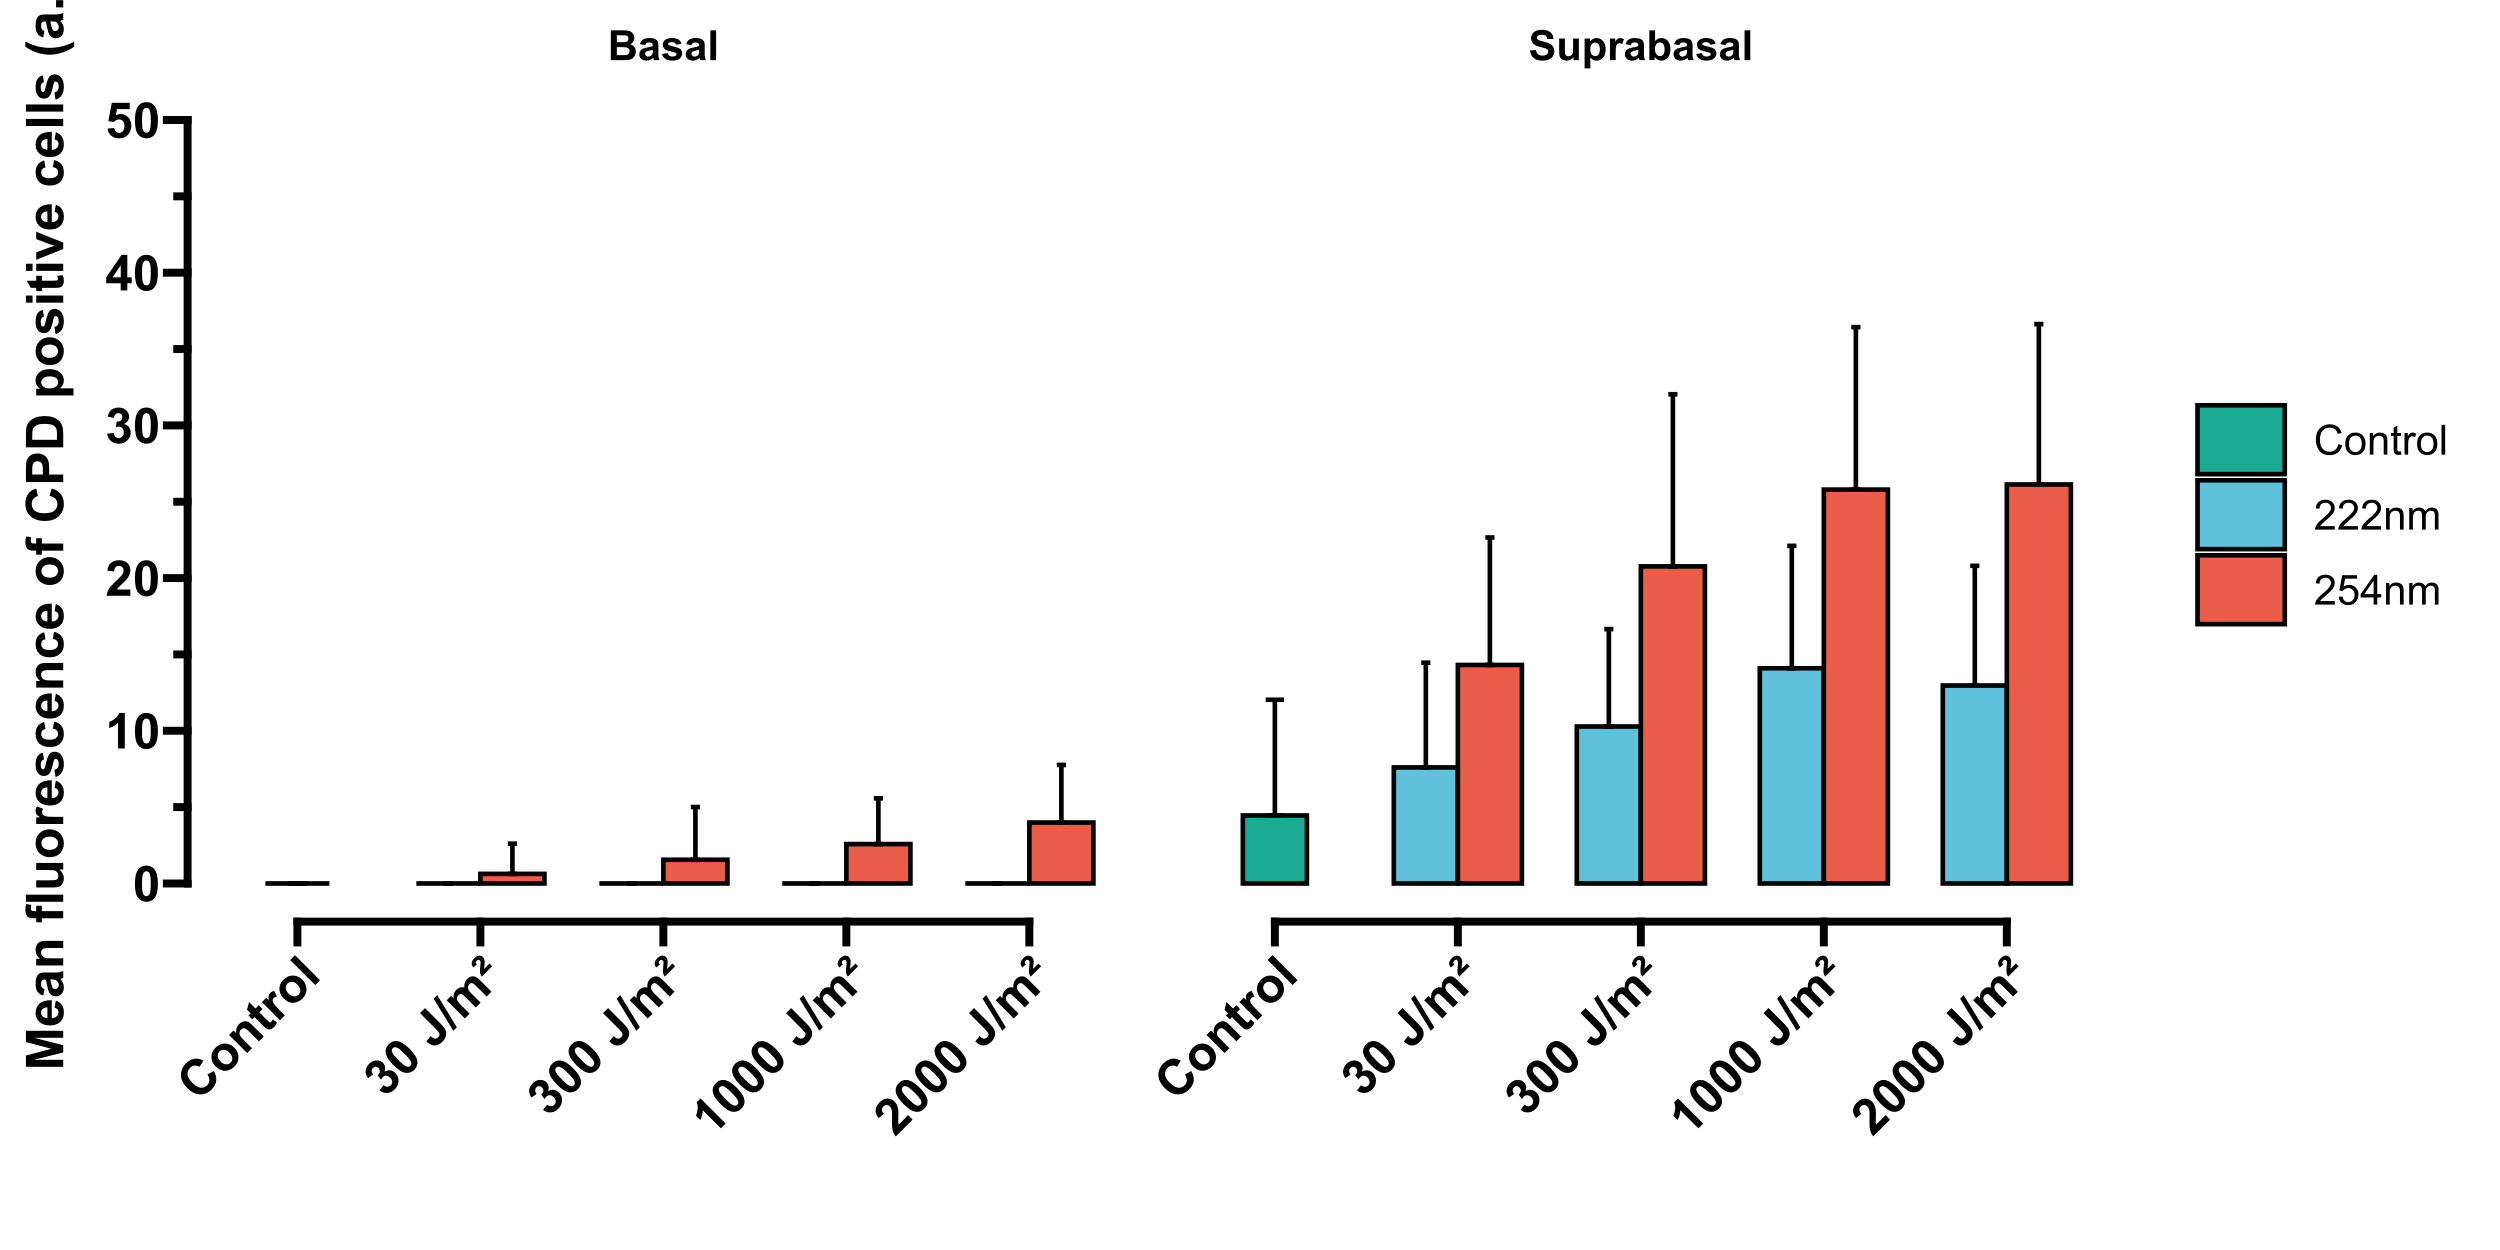 <?xml version="1.0" encoding="UTF-8"?>
<svg xmlns="http://www.w3.org/2000/svg" xmlns:xlink="http://www.w3.org/1999/xlink" width="576pt" height="288pt" viewBox="0 0 576 288" version="1.1">
<defs>
<g>
<symbol overflow="visible" id="glyph0-0">
<path style="stroke:none;" d="M 1.199 0 L 1.199 -6 L 6 -6 L 6 0 Z M 1.352 -0.148 L 5.852 -0.148 L 5.852 -5.852 L 1.352 -5.852 Z M 1.352 -0.148 "/>
</symbol>
<symbol overflow="visible" id="glyph0-1">
<path style="stroke:none;" d="M 0.703 -6.871 L 3.449 -6.871 C 3.992 -6.867 4.398 -6.844 4.664 -6.801 C 4.93 -6.754 5.168 -6.66 5.383 -6.52 C 5.59 -6.375 5.766 -6.184 5.91 -5.945 C 6.047 -5.703 6.117 -5.434 6.121 -5.141 C 6.117 -4.816 6.031 -4.523 5.859 -4.254 C 5.688 -3.984 5.453 -3.781 5.156 -3.652 C 5.574 -3.527 5.895 -3.32 6.121 -3.027 C 6.344 -2.73 6.457 -2.387 6.461 -1.992 C 6.457 -1.68 6.383 -1.375 6.242 -1.078 C 6.094 -0.781 5.895 -0.543 5.645 -0.371 C 5.391 -0.191 5.082 -0.086 4.715 -0.047 C 4.48 -0.02 3.922 -0.004 3.043 0 L 0.703 0 Z M 2.09 -5.727 L 2.09 -4.141 L 3 -4.141 C 3.539 -4.137 3.875 -4.145 4.008 -4.164 C 4.242 -4.188 4.426 -4.27 4.566 -4.406 C 4.699 -4.543 4.77 -4.723 4.773 -4.945 C 4.77 -5.156 4.711 -5.328 4.598 -5.465 C 4.477 -5.594 4.301 -5.672 4.074 -5.703 C 3.934 -5.715 3.539 -5.723 2.887 -5.727 Z M 2.09 -2.996 L 2.09 -1.156 L 3.375 -1.156 C 3.875 -1.152 4.191 -1.168 4.328 -1.199 C 4.531 -1.234 4.699 -1.324 4.828 -1.473 C 4.957 -1.613 5.02 -1.809 5.023 -2.059 C 5.02 -2.262 4.973 -2.438 4.875 -2.582 C 4.773 -2.723 4.629 -2.828 4.441 -2.895 C 4.25 -2.961 3.84 -2.992 3.211 -2.996 Z M 2.09 -2.996 "/>
</symbol>
<symbol overflow="visible" id="glyph0-2">
<path style="stroke:none;" d="M 1.672 -3.461 L 0.477 -3.676 C 0.609 -4.152 0.844 -4.508 1.172 -4.742 C 1.5 -4.969 1.984 -5.086 2.633 -5.09 C 3.219 -5.086 3.656 -5.016 3.945 -4.879 C 4.23 -4.738 4.434 -4.562 4.555 -4.352 C 4.668 -4.137 4.727 -3.742 4.73 -3.172 L 4.715 -1.637 C 4.711 -1.195 4.73 -0.875 4.777 -0.668 C 4.816 -0.457 4.898 -0.234 5.016 0 L 3.711 0 C 3.672 -0.086 3.633 -0.215 3.586 -0.391 C 3.562 -0.465 3.547 -0.516 3.539 -0.543 C 3.312 -0.32 3.07 -0.156 2.816 -0.051 C 2.559 0.059 2.285 0.109 1.996 0.113 C 1.48 0.109 1.078 -0.027 0.785 -0.305 C 0.488 -0.582 0.34 -0.934 0.344 -1.359 C 0.34 -1.641 0.406 -1.891 0.543 -2.109 C 0.676 -2.328 0.863 -2.496 1.109 -2.617 C 1.348 -2.73 1.699 -2.832 2.156 -2.926 C 2.77 -3.035 3.195 -3.145 3.438 -3.25 L 3.438 -3.379 C 3.434 -3.629 3.371 -3.809 3.25 -3.918 C 3.121 -4.023 2.883 -4.078 2.539 -4.082 C 2.301 -4.078 2.121 -4.031 1.992 -3.941 C 1.859 -3.848 1.75 -3.688 1.672 -3.461 Z M 3.438 -2.391 C 3.266 -2.332 2.996 -2.262 2.633 -2.188 C 2.266 -2.105 2.027 -2.031 1.918 -1.961 C 1.742 -1.836 1.656 -1.68 1.66 -1.496 C 1.656 -1.309 1.727 -1.148 1.863 -1.016 C 2 -0.879 2.176 -0.812 2.391 -0.816 C 2.625 -0.812 2.852 -0.891 3.07 -1.051 C 3.227 -1.164 3.328 -1.309 3.383 -1.484 C 3.414 -1.594 3.434 -1.809 3.438 -2.129 Z M 3.438 -2.391 "/>
</symbol>
<symbol overflow="visible" id="glyph0-3">
<path style="stroke:none;" d="M 0.227 -1.422 L 1.547 -1.621 C 1.602 -1.363 1.715 -1.168 1.891 -1.039 C 2.059 -0.902 2.297 -0.836 2.609 -0.84 C 2.945 -0.836 3.203 -0.898 3.379 -1.027 C 3.492 -1.109 3.551 -1.227 3.555 -1.379 C 3.551 -1.473 3.52 -1.555 3.461 -1.625 C 3.391 -1.684 3.242 -1.742 3.02 -1.801 C 1.953 -2.031 1.281 -2.246 1 -2.441 C 0.602 -2.707 0.402 -3.082 0.406 -3.562 C 0.402 -3.992 0.574 -4.352 0.918 -4.648 C 1.258 -4.938 1.785 -5.086 2.504 -5.09 C 3.18 -5.086 3.688 -4.977 4.02 -4.758 C 4.352 -4.535 4.578 -4.207 4.707 -3.773 L 3.465 -3.543 C 3.406 -3.734 3.305 -3.883 3.16 -3.988 C 3.008 -4.09 2.797 -4.141 2.527 -4.145 C 2.176 -4.141 1.93 -4.094 1.781 -4 C 1.68 -3.926 1.629 -3.836 1.633 -3.73 C 1.629 -3.633 1.672 -3.555 1.762 -3.492 C 1.879 -3.402 2.289 -3.277 2.992 -3.121 C 3.691 -2.961 4.18 -2.766 4.461 -2.535 C 4.734 -2.297 4.875 -1.969 4.875 -1.555 C 4.875 -1.094 4.684 -0.703 4.301 -0.379 C 3.918 -0.051 3.352 0.109 2.609 0.113 C 1.93 0.109 1.395 -0.023 1 -0.297 C 0.602 -0.57 0.344 -0.945 0.227 -1.422 Z M 0.227 -1.422 "/>
</symbol>
<symbol overflow="visible" id="glyph0-4">
<path style="stroke:none;" d="M 0.688 0 L 0.688 -6.871 L 2.008 -6.871 L 2.008 0 Z M 0.688 0 "/>
</symbol>
<symbol overflow="visible" id="glyph0-5">
<path style="stroke:none;" d="M 0.348 -2.234 L 1.695 -2.367 C 1.773 -1.914 1.941 -1.578 2.191 -1.367 C 2.438 -1.152 2.77 -1.047 3.195 -1.051 C 3.641 -1.047 3.98 -1.141 4.207 -1.332 C 4.434 -1.52 4.547 -1.742 4.547 -1.996 C 4.547 -2.156 4.496 -2.293 4.402 -2.41 C 4.305 -2.52 4.141 -2.621 3.906 -2.711 C 3.738 -2.762 3.367 -2.859 2.793 -3.008 C 2.047 -3.188 1.523 -3.414 1.227 -3.688 C 0.801 -4.062 0.59 -4.523 0.594 -5.07 C 0.59 -5.418 0.691 -5.746 0.891 -6.055 C 1.09 -6.355 1.375 -6.59 1.75 -6.75 C 2.121 -6.906 2.57 -6.984 3.102 -6.988 C 3.961 -6.984 4.613 -6.797 5.051 -6.422 C 5.484 -6.043 5.711 -5.535 5.738 -4.906 L 4.352 -4.848 C 4.289 -5.195 4.16 -5.449 3.969 -5.605 C 3.77 -5.758 3.477 -5.836 3.09 -5.84 C 2.684 -5.836 2.367 -5.754 2.141 -5.594 C 1.992 -5.484 1.922 -5.34 1.922 -5.164 C 1.922 -5 1.988 -4.863 2.129 -4.75 C 2.301 -4.598 2.727 -4.445 3.402 -4.289 C 4.074 -4.129 4.574 -3.961 4.898 -3.793 C 5.223 -3.621 5.477 -3.391 5.66 -3.094 C 5.84 -2.797 5.93 -2.43 5.934 -2 C 5.93 -1.602 5.82 -1.234 5.605 -0.895 C 5.383 -0.547 5.074 -0.293 4.676 -0.129 C 4.277 0.035 3.777 0.117 3.184 0.121 C 2.309 0.117 1.641 -0.082 1.18 -0.48 C 0.711 -0.879 0.434 -1.461 0.348 -2.234 Z M 0.348 -2.234 "/>
</symbol>
<symbol overflow="visible" id="glyph0-6">
<path style="stroke:none;" d="M 3.965 0 L 3.965 -0.746 C 3.781 -0.477 3.543 -0.27 3.25 -0.117 C 2.953 0.035 2.641 0.109 2.316 0.113 C 1.977 0.109 1.676 0.039 1.414 -0.105 C 1.145 -0.254 0.953 -0.461 0.836 -0.727 C 0.715 -0.992 0.656 -1.359 0.66 -1.828 L 0.66 -4.977 L 1.977 -4.977 L 1.977 -2.691 C 1.973 -1.988 2 -1.559 2.051 -1.402 C 2.098 -1.242 2.184 -1.117 2.316 -1.027 C 2.441 -0.934 2.605 -0.891 2.805 -0.891 C 3.027 -0.891 3.227 -0.949 3.406 -1.074 C 3.582 -1.195 3.707 -1.352 3.773 -1.535 C 3.836 -1.715 3.867 -2.16 3.871 -2.879 L 3.871 -4.977 L 5.188 -4.977 L 5.188 0 Z M 3.965 0 "/>
</symbol>
<symbol overflow="visible" id="glyph0-7">
<path style="stroke:none;" d="M 0.652 -4.977 L 1.879 -4.977 L 1.879 -4.246 C 2.035 -4.492 2.25 -4.695 2.523 -4.855 C 2.793 -5.008 3.094 -5.086 3.43 -5.09 C 4.004 -5.086 4.496 -4.859 4.902 -4.41 C 5.305 -3.953 5.508 -3.32 5.508 -2.516 C 5.508 -1.68 5.305 -1.035 4.898 -0.578 C 4.492 -0.117 4 0.109 3.422 0.113 C 3.145 0.109 2.895 0.059 2.672 -0.051 C 2.449 -0.156 2.215 -0.344 1.969 -0.613 L 1.969 1.895 L 0.652 1.895 Z M 1.953 -2.574 C 1.949 -2.012 2.062 -1.598 2.285 -1.332 C 2.508 -1.062 2.777 -0.93 3.098 -0.934 C 3.402 -0.93 3.656 -1.055 3.863 -1.301 C 4.062 -1.543 4.164 -1.945 4.168 -2.508 C 4.164 -3.027 4.059 -3.414 3.852 -3.668 C 3.641 -3.922 3.383 -4.047 3.074 -4.051 C 2.75 -4.047 2.484 -3.922 2.273 -3.676 C 2.059 -3.426 1.949 -3.059 1.953 -2.574 Z M 1.953 -2.574 "/>
</symbol>
<symbol overflow="visible" id="glyph0-8">
<path style="stroke:none;" d="M 1.949 0 L 0.633 0 L 0.633 -4.977 L 1.855 -4.977 L 1.855 -4.27 C 2.062 -4.602 2.25 -4.82 2.422 -4.93 C 2.586 -5.031 2.777 -5.086 2.992 -5.09 C 3.289 -5.086 3.578 -5.004 3.859 -4.844 L 3.449 -3.695 C 3.227 -3.836 3.02 -3.906 2.832 -3.91 C 2.645 -3.906 2.488 -3.855 2.363 -3.758 C 2.23 -3.652 2.129 -3.469 2.059 -3.207 C 1.98 -2.938 1.945 -2.383 1.949 -1.539 Z M 1.949 0 "/>
</symbol>
<symbol overflow="visible" id="glyph0-9">
<path style="stroke:none;" d="M 0.633 0 L 0.633 -6.871 L 1.949 -6.871 L 1.949 -4.398 C 2.352 -4.855 2.832 -5.086 3.395 -5.09 C 3.996 -5.086 4.5 -4.867 4.898 -4.43 C 5.293 -3.992 5.488 -3.359 5.492 -2.539 C 5.488 -1.688 5.289 -1.035 4.887 -0.574 C 4.48 -0.117 3.988 0.109 3.414 0.113 C 3.125 0.109 2.844 0.043 2.57 -0.098 C 2.293 -0.238 2.055 -0.449 1.855 -0.73 L 1.855 0 Z M 1.941 -2.598 C 1.938 -2.078 2.02 -1.699 2.184 -1.453 C 2.41 -1.102 2.715 -0.926 3.094 -0.93 C 3.383 -0.926 3.629 -1.051 3.836 -1.301 C 4.039 -1.547 4.141 -1.938 4.145 -2.477 C 4.141 -3.043 4.039 -3.453 3.832 -3.703 C 3.625 -3.953 3.359 -4.078 3.043 -4.082 C 2.723 -4.078 2.461 -3.957 2.254 -3.715 C 2.043 -3.469 1.938 -3.094 1.941 -2.598 Z M 1.941 -2.598 "/>
</symbol>
<symbol overflow="visible" id="glyph1-0">
<path style="stroke:none;" d="M 1.008 -1.008 L -4.031 -6.047 L 0 -10.078 L 5.039 -5.039 Z M 1.008 -1.258 L 4.785 -5.039 L 0 -9.824 L -3.777 -6.047 Z M 1.008 -1.258 "/>
</symbol>
<symbol overflow="visible" id="glyph1-1">
<path style="stroke:none;" d="M 2.156 -6.398 L 3.645 -7.172 C 4.098 -6.367 4.277 -5.609 4.184 -4.902 C 4.086 -4.191 3.727 -3.527 3.109 -2.914 C 2.34 -2.141 1.449 -1.773 0.434 -1.809 C -0.582 -1.836 -1.543 -2.305 -2.453 -3.215 C -3.41 -4.172 -3.906 -5.164 -3.945 -6.195 C -3.977 -7.219 -3.59 -8.137 -2.785 -8.949 C -2.074 -9.652 -1.293 -10.02 -0.441 -10.043 C 0.07 -10.059 0.617 -9.902 1.211 -9.574 L 0.336 -8.145 C -0.031 -8.371 -0.406 -8.461 -0.801 -8.422 C -1.188 -8.375 -1.539 -8.199 -1.852 -7.895 C -2.277 -7.465 -2.469 -6.965 -2.43 -6.395 C -2.387 -5.816 -2.023 -5.188 -1.34 -4.504 C -0.605 -3.773 0.043 -3.383 0.613 -3.336 C 1.184 -3.285 1.68 -3.473 2.102 -3.898 C 2.41 -4.203 2.578 -4.566 2.605 -4.988 C 2.629 -5.406 2.48 -5.879 2.156 -6.398 Z M 2.156 -6.398 "/>
</symbol>
<symbol overflow="visible" id="glyph1-2">
<path style="stroke:none;" d="M -1.828 -2.473 C -2.195 -2.84 -2.457 -3.285 -2.621 -3.809 C -2.781 -4.332 -2.789 -4.852 -2.641 -5.367 C -2.488 -5.879 -2.207 -6.34 -1.797 -6.75 C -1.164 -7.383 -0.445 -7.695 0.371 -7.688 C 1.184 -7.68 1.906 -7.363 2.535 -6.738 C 3.164 -6.105 3.484 -5.375 3.496 -4.551 C 3.5 -3.727 3.195 -3.008 2.578 -2.391 C 2.195 -2.008 1.742 -1.727 1.223 -1.555 C 0.699 -1.375 0.184 -1.363 -0.332 -1.52 C -0.844 -1.668 -1.344 -1.988 -1.828 -2.473 Z M -0.633 -3.547 C -0.219 -3.129 0.195 -2.91 0.613 -2.891 C 1.027 -2.863 1.379 -2.996 1.672 -3.285 C 1.957 -3.57 2.09 -3.922 2.066 -4.344 C 2.039 -4.758 1.816 -5.176 1.402 -5.598 C 0.988 -6.004 0.578 -6.223 0.164 -6.246 C -0.25 -6.27 -0.602 -6.137 -0.895 -5.852 C -1.18 -5.562 -1.312 -5.211 -1.289 -4.793 C -1.266 -4.375 -1.047 -3.957 -0.633 -3.547 Z M -0.633 -3.547 "/>
</symbol>
<symbol overflow="visible" id="glyph1-3">
<path style="stroke:none;" d="M 4.379 -4.379 L 3.273 -3.273 L 1.141 -5.406 C 0.688 -5.855 0.371 -6.125 0.195 -6.211 C 0.016 -6.297 -0.16 -6.32 -0.344 -6.289 C -0.52 -6.254 -0.684 -6.164 -0.84 -6.02 C -1.027 -5.824 -1.148 -5.602 -1.195 -5.344 C -1.242 -5.086 -1.207 -4.84 -1.09 -4.613 C -0.973 -4.379 -0.68 -4.031 -0.215 -3.57 L 1.676 -1.676 L 0.57 -0.57 L -3.609 -4.75 L -2.582 -5.777 L -1.969 -5.164 C -2.074 -5.996 -1.852 -6.691 -1.301 -7.25 C -1.055 -7.492 -0.785 -7.672 -0.496 -7.785 C -0.203 -7.898 0.059 -7.938 0.297 -7.906 C 0.535 -7.871 0.762 -7.789 0.977 -7.66 C 1.191 -7.523 1.461 -7.297 1.781 -6.98 Z M 4.379 -4.379 "/>
</symbol>
<symbol overflow="visible" id="glyph1-4">
<path style="stroke:none;" d="M -1.684 -6.676 L -0.805 -5.793 L -1.559 -5.039 L 0.125 -3.352 C 0.461 -3.012 0.668 -2.82 0.742 -2.777 C 0.812 -2.734 0.891 -2.719 0.98 -2.734 C 1.066 -2.746 1.148 -2.793 1.223 -2.871 C 1.324 -2.973 1.438 -3.156 1.562 -3.422 L 2.516 -2.656 C 2.363 -2.285 2.129 -1.941 1.809 -1.617 C 1.605 -1.418 1.391 -1.27 1.168 -1.18 C 0.938 -1.082 0.734 -1.051 0.555 -1.086 C 0.371 -1.113 0.18 -1.207 -0.031 -1.363 C -0.18 -1.465 -0.453 -1.711 -0.848 -2.105 L -2.668 -3.93 L -3.176 -3.422 L -4.059 -4.301 L -3.551 -4.809 L -4.379 -5.641 L -3.918 -7.395 L -2.441 -5.918 Z M -1.684 -6.676 "/>
</symbol>
<symbol overflow="visible" id="glyph1-5">
<path style="stroke:none;" d="M 1.637 -1.637 L 0.531 -0.531 L -3.648 -4.711 L -2.621 -5.738 L -2.027 -5.145 C -2.129 -5.598 -2.152 -5.938 -2.105 -6.172 C -2.051 -6.398 -1.938 -6.605 -1.762 -6.785 C -1.508 -7.035 -1.195 -7.207 -0.828 -7.305 L -0.203 -6 C -0.508 -5.93 -0.742 -5.816 -0.906 -5.66 C -1.059 -5.504 -1.145 -5.328 -1.168 -5.137 C -1.188 -4.941 -1.121 -4.703 -0.961 -4.422 C -0.797 -4.137 -0.363 -3.641 0.348 -2.93 Z M 1.637 -1.637 "/>
</symbol>
<symbol overflow="visible" id="glyph1-6">
<path style="stroke:none;" d="M 0.578 -0.578 L -5.191 -6.348 L -4.086 -7.453 L 1.684 -1.684 Z M 0.578 -0.578 "/>
</symbol>
<symbol overflow="visible" id="glyph1-7">
<path style="stroke:none;" d="M -1.227 -1.836 L -0.289 -3.035 C 0.02 -2.793 0.316 -2.676 0.613 -2.684 C 0.906 -2.688 1.16 -2.797 1.375 -3.012 C 1.598 -3.238 1.703 -3.516 1.688 -3.844 C 1.672 -4.172 1.516 -4.484 1.223 -4.781 C 0.945 -5.059 0.652 -5.203 0.34 -5.219 C 0.027 -5.23 -0.234 -5.129 -0.453 -4.918 C -0.59 -4.77 -0.734 -4.574 -0.879 -4.324 L -1.656 -5.348 C -1.348 -5.637 -1.184 -5.93 -1.164 -6.227 C -1.145 -6.52 -1.25 -6.781 -1.48 -7.016 C -1.672 -7.203 -1.883 -7.301 -2.117 -7.305 C -2.344 -7.301 -2.555 -7.207 -2.75 -7.02 C -2.938 -6.828 -3.035 -6.598 -3.039 -6.336 C -3.039 -6.07 -2.93 -5.801 -2.707 -5.52 L -3.902 -4.672 C -4.176 -5.086 -4.344 -5.473 -4.414 -5.828 C -4.477 -6.176 -4.441 -6.539 -4.309 -6.918 C -4.168 -7.289 -3.941 -7.637 -3.629 -7.957 C -3.082 -8.5 -2.473 -8.762 -1.801 -8.746 C -1.246 -8.73 -0.793 -8.547 -0.438 -8.191 C 0.07 -7.684 0.199 -7 -0.055 -6.148 C 0.348 -6.406 0.766 -6.512 1.215 -6.465 C 1.656 -6.41 2.055 -6.211 2.406 -5.867 C 2.91 -5.359 3.156 -4.746 3.145 -4.02 C 3.129 -3.293 2.848 -2.652 2.297 -2.102 C 1.773 -1.578 1.188 -1.297 0.547 -1.254 C -0.098 -1.207 -0.684 -1.398 -1.227 -1.836 Z M -1.227 -1.836 "/>
</symbol>
<symbol overflow="visible" id="glyph1-8">
<path style="stroke:none;" d="M -3.582 -8.008 C -3.02 -8.562 -2.383 -8.801 -1.672 -8.719 C -0.82 -8.621 0.145 -8.023 1.238 -6.93 C 2.328 -5.836 2.926 -4.863 3.027 -4.012 C 3.105 -3.305 2.867 -2.672 2.309 -2.113 C 1.746 -1.547 1.078 -1.309 0.305 -1.402 C -0.469 -1.488 -1.41 -2.086 -2.52 -3.195 C -3.605 -4.277 -4.195 -5.25 -4.297 -6.109 C -4.375 -6.812 -4.137 -7.445 -3.582 -8.008 Z M -2.664 -7.09 C -2.797 -6.953 -2.875 -6.789 -2.895 -6.602 C -2.914 -6.41 -2.84 -6.176 -2.68 -5.898 C -2.469 -5.535 -2.027 -5.016 -1.352 -4.34 C -0.672 -3.66 -0.176 -3.23 0.145 -3.047 C 0.465 -2.859 0.719 -2.773 0.91 -2.797 C 1.094 -2.812 1.258 -2.891 1.395 -3.031 C 1.527 -3.16 1.602 -3.324 1.621 -3.516 C 1.641 -3.703 1.57 -3.938 1.41 -4.219 C 1.199 -4.578 0.758 -5.094 0.082 -5.773 C -0.594 -6.445 -1.09 -6.879 -1.414 -7.066 C -1.734 -7.25 -1.992 -7.332 -2.18 -7.316 C -2.367 -7.297 -2.527 -7.223 -2.664 -7.09 Z M -2.664 -7.09 "/>
</symbol>
<symbol overflow="visible" id="glyph1-9">
<path style="stroke:none;" d=""/>
</symbol>
<symbol overflow="visible" id="glyph1-10">
<path style="stroke:none;" d="M -3.102 -8.438 L -1.941 -9.602 L 1.711 -5.949 C 2.188 -5.465 2.512 -5.055 2.688 -4.719 C 2.91 -4.266 2.977 -3.793 2.883 -3.297 C 2.789 -2.793 2.5 -2.301 2.016 -1.82 C 1.445 -1.246 0.848 -0.965 0.223 -0.98 C -0.402 -0.988 -1.023 -1.305 -1.645 -1.922 L -0.672 -3.145 C -0.324 -2.824 -0.047 -2.641 0.172 -2.59 C 0.5 -2.508 0.797 -2.594 1.059 -2.855 C 1.316 -3.109 1.426 -3.367 1.387 -3.625 C 1.344 -3.879 1.09 -4.242 0.625 -4.711 Z M -3.102 -8.438 "/>
</symbol>
<symbol overflow="visible" id="glyph1-11">
<path style="stroke:none;" d="M 0.086 0.109 L -4.453 -7.285 L -3.621 -8.117 L 0.902 -0.703 Z M 0.086 0.109 "/>
</symbol>
<symbol overflow="visible" id="glyph1-12">
<path style="stroke:none;" d="M -3.684 -4.676 L -2.664 -5.695 L -2.094 -5.125 C -2.168 -5.93 -1.957 -6.586 -1.457 -7.094 C -1.188 -7.359 -0.898 -7.535 -0.594 -7.625 C -0.281 -7.707 0.043 -7.703 0.391 -7.609 C 0.348 -8.012 0.379 -8.375 0.484 -8.703 C 0.582 -9.023 0.754 -9.309 1 -9.551 C 1.305 -9.855 1.625 -10.051 1.965 -10.141 C 2.301 -10.227 2.645 -10.203 2.992 -10.07 C 3.246 -9.965 3.574 -9.715 3.973 -9.316 L 6.645 -6.645 L 5.539 -5.539 L 3.148 -7.926 C 2.73 -8.34 2.426 -8.57 2.23 -8.617 C 1.969 -8.668 1.734 -8.59 1.523 -8.379 C 1.367 -8.223 1.266 -8.027 1.227 -7.801 C 1.18 -7.566 1.223 -7.332 1.348 -7.09 C 1.469 -6.848 1.727 -6.527 2.121 -6.137 L 4.129 -4.129 L 3.023 -3.023 L 0.73 -5.312 C 0.32 -5.715 0.043 -5.957 -0.113 -6.039 C -0.27 -6.117 -0.418 -6.145 -0.559 -6.121 C -0.695 -6.094 -0.84 -6.012 -0.984 -5.871 C -1.152 -5.699 -1.258 -5.5 -1.305 -5.273 C -1.348 -5.047 -1.312 -4.816 -1.203 -4.582 C -1.086 -4.348 -0.828 -4.031 -0.43 -3.633 L 1.602 -1.602 L 0.496 -0.496 Z M -3.684 -4.676 "/>
</symbol>
<symbol overflow="visible" id="glyph1-13">
<path style="stroke:none;" d="M -0.996 -5.973 L -0.375 -5.348 L -2.762 -2.961 C -2.953 -3.207 -3.082 -3.477 -3.145 -3.77 C -3.203 -4.059 -3.191 -4.559 -3.113 -5.27 C -3.043 -5.801 -3.02 -6.137 -3.039 -6.273 C -3.055 -6.453 -3.113 -6.594 -3.219 -6.699 C -3.312 -6.793 -3.426 -6.84 -3.551 -6.832 C -3.672 -6.824 -3.801 -6.754 -3.938 -6.621 C -4.07 -6.484 -4.137 -6.352 -4.137 -6.223 C -4.137 -6.094 -4.059 -5.934 -3.906 -5.746 L -4.711 -5.066 C -4.977 -5.41 -5.102 -5.734 -5.09 -6.035 C -5.062 -6.43 -4.859 -6.816 -4.48 -7.203 C -4.113 -7.562 -3.75 -7.758 -3.391 -7.785 C -3.027 -7.809 -2.734 -7.707 -2.508 -7.48 C -2.363 -7.336 -2.258 -7.172 -2.191 -6.988 C -2.125 -6.797 -2.09 -6.57 -2.086 -6.305 C -2.086 -6.168 -2.113 -5.844 -2.176 -5.332 C -2.207 -5.062 -2.227 -4.863 -2.23 -4.734 Z M -0.996 -5.973 "/>
</symbol>
<symbol overflow="visible" id="glyph1-14">
<path style="stroke:none;" d="M 3.172 -3.172 L 2.066 -2.066 L -2.102 -6.234 C -2.125 -5.453 -2.32 -4.695 -2.691 -3.969 L -3.695 -4.973 C -3.5 -5.352 -3.367 -5.844 -3.293 -6.449 C -3.215 -7.047 -3.289 -7.586 -3.52 -8.07 L -2.621 -8.965 Z M 3.172 -3.172 "/>
</symbol>
<symbol overflow="visible" id="glyph1-15">
<path style="stroke:none;" d="M 3.051 -5.105 L 4.078 -4.078 L 0.199 -0.199 C -0.145 -0.629 -0.383 -1.121 -0.523 -1.684 C -0.656 -2.238 -0.703 -3.113 -0.664 -4.309 C -0.625 -5.27 -0.637 -5.891 -0.691 -6.172 C -0.77 -6.547 -0.918 -6.852 -1.141 -7.078 C -1.387 -7.32 -1.641 -7.441 -1.906 -7.445 C -2.168 -7.441 -2.418 -7.324 -2.656 -7.098 C -2.883 -6.863 -3 -6.609 -3 -6.336 C -2.996 -6.055 -2.844 -5.746 -2.543 -5.406 L -3.754 -4.418 C -4.297 -5.09 -4.527 -5.73 -4.445 -6.344 C -4.363 -6.953 -4.062 -7.52 -3.547 -8.043 C -2.973 -8.609 -2.371 -8.902 -1.742 -8.922 C -1.109 -8.938 -0.566 -8.719 -0.109 -8.266 C 0.152 -8.004 0.352 -7.711 0.492 -7.383 C 0.633 -7.055 0.73 -6.66 0.789 -6.203 C 0.824 -5.895 0.828 -5.406 0.797 -4.742 C 0.766 -4.07 0.758 -3.637 0.773 -3.441 C 0.785 -3.238 0.812 -3.062 0.855 -2.91 Z M 3.051 -5.105 "/>
</symbol>
<symbol overflow="visible" id="glyph2-0">
<path style="stroke:none;" d="M 1.426 0 L 1.426 -7.125 L 7.125 -7.125 L 7.125 0 Z M 1.602 -0.18 L 6.945 -0.18 L 6.945 -6.945 L 1.602 -6.945 Z M 1.602 -0.18 "/>
</symbol>
<symbol overflow="visible" id="glyph2-1">
<path style="stroke:none;" d="M 3.129 -8.195 C 3.918 -8.191 4.535 -7.91 4.98 -7.348 C 5.512 -6.676 5.777 -5.566 5.777 -4.023 C 5.777 -2.477 5.508 -1.367 4.977 -0.695 C 4.531 -0.137 3.918 0.141 3.129 0.141 C 2.332 0.141 1.691 -0.164 1.207 -0.773 C 0.723 -1.383 0.48 -2.473 0.48 -4.043 C 0.48 -5.574 0.746 -6.68 1.281 -7.359 C 1.719 -7.914 2.336 -8.191 3.129 -8.195 Z M 3.129 -6.898 C 2.938 -6.895 2.766 -6.836 2.621 -6.715 C 2.469 -6.594 2.355 -6.375 2.277 -6.066 C 2.164 -5.66 2.109 -4.98 2.113 -4.023 C 2.109 -3.066 2.156 -2.41 2.258 -2.051 C 2.352 -1.691 2.477 -1.453 2.625 -1.336 C 2.77 -1.215 2.938 -1.152 3.129 -1.156 C 3.316 -1.152 3.484 -1.215 3.637 -1.336 C 3.781 -1.457 3.895 -1.672 3.98 -1.988 C 4.082 -2.387 4.137 -3.066 4.141 -4.023 C 4.137 -4.98 4.09 -5.637 3.996 -5.996 C 3.898 -6.352 3.777 -6.594 3.633 -6.715 C 3.484 -6.836 3.316 -6.895 3.129 -6.898 Z M 3.129 -6.898 "/>
</symbol>
<symbol overflow="visible" id="glyph2-2">
<path style="stroke:none;" d="M 4.488 0 L 2.922 0 L 2.922 -5.895 C 2.348 -5.359 1.676 -4.965 0.902 -4.711 L 0.902 -6.129 C 1.309 -6.262 1.75 -6.512 2.23 -6.887 C 2.707 -7.258 3.035 -7.695 3.219 -8.195 L 4.488 -8.195 Z M 4.488 0 "/>
</symbol>
<symbol overflow="visible" id="glyph2-3">
<path style="stroke:none;" d="M 5.766 -1.453 L 5.766 0 L 0.285 0 C 0.34 -0.547 0.516 -1.066 0.816 -1.562 C 1.109 -2.051 1.699 -2.703 2.578 -3.52 C 3.281 -4.172 3.711 -4.617 3.875 -4.855 C 4.086 -5.176 4.195 -5.496 4.195 -5.812 C 4.195 -6.16 4.102 -6.426 3.914 -6.617 C 3.727 -6.801 3.469 -6.895 3.141 -6.898 C 2.812 -6.895 2.551 -6.797 2.359 -6.602 C 2.164 -6.402 2.055 -6.074 2.027 -5.621 L 0.469 -5.777 C 0.559 -6.637 0.848 -7.254 1.34 -7.633 C 1.828 -8.004 2.441 -8.191 3.18 -8.195 C 3.98 -8.191 4.613 -7.973 5.074 -7.543 C 5.535 -7.105 5.766 -6.566 5.766 -5.922 C 5.766 -5.551 5.699 -5.199 5.566 -4.871 C 5.434 -4.535 5.223 -4.188 4.941 -3.828 C 4.75 -3.586 4.41 -3.242 3.918 -2.789 C 3.422 -2.336 3.109 -2.035 2.98 -1.887 C 2.844 -1.738 2.738 -1.594 2.66 -1.453 Z M 5.766 -1.453 "/>
</symbol>
<symbol overflow="visible" id="glyph2-4">
<path style="stroke:none;" d="M 0.43 -2.164 L 1.941 -2.348 C 1.988 -1.961 2.121 -1.664 2.332 -1.461 C 2.543 -1.254 2.797 -1.152 3.102 -1.156 C 3.422 -1.152 3.695 -1.277 3.914 -1.523 C 4.133 -1.766 4.242 -2.094 4.246 -2.516 C 4.242 -2.906 4.137 -3.219 3.93 -3.449 C 3.715 -3.68 3.457 -3.797 3.156 -3.797 C 2.953 -3.797 2.715 -3.758 2.438 -3.68 L 2.609 -4.953 C 3.031 -4.938 3.355 -5.031 3.578 -5.23 C 3.801 -5.422 3.914 -5.68 3.914 -6.008 C 3.914 -6.277 3.832 -6.496 3.668 -6.66 C 3.504 -6.82 3.285 -6.902 3.016 -6.906 C 2.746 -6.902 2.52 -6.809 2.332 -6.629 C 2.141 -6.441 2.023 -6.172 1.988 -5.816 L 0.547 -6.062 C 0.641 -6.551 0.793 -6.945 0.996 -7.242 C 1.199 -7.539 1.48 -7.77 1.844 -7.941 C 2.203 -8.105 2.609 -8.191 3.062 -8.195 C 3.828 -8.191 4.445 -7.945 4.91 -7.457 C 5.293 -7.055 5.484 -6.602 5.484 -6.102 C 5.484 -5.383 5.09 -4.812 4.309 -4.387 C 4.77 -4.281 5.145 -4.055 5.43 -3.711 C 5.707 -3.359 5.848 -2.941 5.852 -2.449 C 5.848 -1.73 5.586 -1.117 5.066 -0.617 C 4.539 -0.109 3.887 0.141 3.113 0.141 C 2.371 0.141 1.758 -0.07 1.273 -0.496 C 0.785 -0.922 0.504 -1.477 0.43 -2.164 Z M 0.43 -2.164 "/>
</symbol>
<symbol overflow="visible" id="glyph2-5">
<path style="stroke:none;" d="M 3.551 0 L 3.551 -1.641 L 0.211 -1.641 L 0.211 -3.012 L 3.75 -8.195 L 5.066 -8.195 L 5.066 -3.016 L 6.078 -3.016 L 6.078 -1.641 L 5.066 -1.641 L 5.066 0 Z M 3.551 -3.016 L 3.551 -5.805 L 1.676 -3.016 Z M 3.551 -3.016 "/>
</symbol>
<symbol overflow="visible" id="glyph2-6">
<path style="stroke:none;" d="M 0.508 -2.098 L 2.066 -2.262 C 2.109 -1.906 2.242 -1.625 2.461 -1.422 C 2.68 -1.215 2.93 -1.113 3.219 -1.113 C 3.539 -1.113 3.816 -1.246 4.047 -1.512 C 4.27 -1.777 4.383 -2.176 4.387 -2.711 C 4.383 -3.207 4.27 -3.582 4.047 -3.836 C 3.82 -4.086 3.527 -4.211 3.172 -4.215 C 2.719 -4.211 2.316 -4.012 1.965 -3.617 L 0.695 -3.801 L 1.496 -8.051 L 5.633 -8.051 L 5.633 -6.586 L 2.684 -6.586 L 2.438 -5.199 C 2.785 -5.371 3.141 -5.461 3.508 -5.461 C 4.199 -5.461 4.785 -5.207 5.27 -4.703 C 5.75 -4.195 5.992 -3.539 5.996 -2.738 C 5.992 -2.062 5.797 -1.465 5.41 -0.941 C 4.875 -0.219 4.141 0.141 3.199 0.141 C 2.445 0.141 1.828 -0.059 1.355 -0.465 C 0.879 -0.867 0.598 -1.414 0.508 -2.098 Z M 0.508 -2.098 "/>
</symbol>
<symbol overflow="visible" id="glyph3-0">
<path style="stroke:none;" d="M 0 -1.5 L -7.5 -1.5 L -7.5 -7.5 L 0 -7.5 Z M -0.188 -1.688 L -0.188 -7.312 L -7.312 -7.312 L -7.312 -1.688 Z M -0.188 -1.688 "/>
</symbol>
<symbol overflow="visible" id="glyph3-1">
<path style="stroke:none;" d="M 0 -0.852 L -8.59 -0.852 L -8.59 -3.445 L -2.73 -5.004 L -8.59 -6.547 L -8.59 -9.148 L 0 -9.148 L 0 -7.535 L -6.762 -7.535 L 0 -5.828 L 0 -4.16 L -6.762 -2.461 L 0 -2.461 Z M 0 -0.852 "/>
</symbol>
<symbol overflow="visible" id="glyph3-2">
<path style="stroke:none;" d="M -1.98 -4.465 L -1.703 -6.105 C -1.098 -5.895 -0.641 -5.559 -0.328 -5.105 C -0.016 -4.645 0.141 -4.078 0.141 -3.398 C 0.141 -2.312 -0.211 -1.512 -0.918 -0.996 C -1.484 -0.586 -2.199 -0.379 -3.062 -0.383 C -4.09 -0.379 -4.898 -0.648 -5.484 -1.191 C -6.07 -1.727 -6.363 -2.41 -6.363 -3.234 C -6.363 -4.16 -6.055 -4.891 -5.445 -5.426 C -4.832 -5.957 -3.898 -6.211 -2.637 -6.195 L -2.637 -2.07 C -2.145 -2.078 -1.762 -2.211 -1.496 -2.465 C -1.223 -2.719 -1.09 -3.035 -1.09 -3.414 C -1.09 -3.672 -1.16 -3.891 -1.301 -4.066 C -1.441 -4.238 -1.668 -4.371 -1.98 -4.465 Z M -3.645 -4.559 C -4.121 -4.543 -4.48 -4.418 -4.73 -4.188 C -4.973 -3.953 -5.098 -3.668 -5.102 -3.336 C -5.098 -2.973 -4.969 -2.676 -4.711 -2.445 C -4.449 -2.207 -4.094 -2.094 -3.645 -2.098 Z M -3.645 -4.559 "/>
</symbol>
<symbol overflow="visible" id="glyph3-3">
<path style="stroke:none;" d="M -4.324 -2.094 L -4.594 -0.598 C -5.195 -0.766 -5.641 -1.055 -5.93 -1.465 C -6.219 -1.875 -6.363 -2.484 -6.363 -3.293 C -6.363 -4.027 -6.273 -4.574 -6.102 -4.934 C -5.926 -5.293 -5.707 -5.543 -5.441 -5.691 C -5.172 -5.836 -4.68 -5.91 -3.965 -5.914 L -2.043 -5.895 C -1.492 -5.895 -1.09 -5.918 -0.832 -5.973 C -0.574 -6.023 -0.297 -6.125 0 -6.27 L 0 -4.641 C -0.109 -4.598 -0.27 -4.543 -0.484 -4.484 C -0.582 -4.453 -0.648 -4.434 -0.68 -4.422 C -0.406 -4.137 -0.199 -3.836 -0.062 -3.52 C 0.074 -3.195 0.141 -2.855 0.141 -2.496 C 0.141 -1.855 -0.031 -1.348 -0.379 -0.98 C -0.727 -0.609 -1.168 -0.426 -1.699 -0.43 C -2.051 -0.426 -2.363 -0.512 -2.641 -0.68 C -2.914 -0.848 -3.125 -1.082 -3.273 -1.387 C -3.418 -1.688 -3.547 -2.125 -3.656 -2.695 C -3.797 -3.465 -3.93 -3.996 -4.062 -4.297 L -4.227 -4.297 C -4.539 -4.293 -4.766 -4.215 -4.898 -4.062 C -5.031 -3.902 -5.098 -3.609 -5.102 -3.176 C -5.098 -2.883 -5.039 -2.652 -4.93 -2.492 C -4.812 -2.324 -4.613 -2.191 -4.324 -2.094 Z M -2.988 -4.297 C -2.918 -4.078 -2.832 -3.746 -2.734 -3.293 C -2.637 -2.836 -2.543 -2.535 -2.449 -2.398 C -2.293 -2.18 -2.098 -2.074 -1.867 -2.074 C -1.637 -2.074 -1.438 -2.16 -1.27 -2.332 C -1.102 -2.504 -1.02 -2.723 -1.02 -2.988 C -1.02 -3.285 -1.117 -3.566 -1.312 -3.836 C -1.461 -4.035 -1.641 -4.168 -1.855 -4.23 C -1.992 -4.273 -2.262 -4.293 -2.66 -4.297 Z M -2.988 -4.297 "/>
</symbol>
<symbol overflow="visible" id="glyph3-4">
<path style="stroke:none;" d="M 0 -6.523 L 0 -4.875 L -3.176 -4.875 C -3.848 -4.875 -4.281 -4.84 -4.477 -4.77 C -4.672 -4.699 -4.824 -4.582 -4.938 -4.426 C -5.043 -4.262 -5.098 -4.074 -5.102 -3.855 C -5.098 -3.57 -5.02 -3.312 -4.867 -3.09 C -4.707 -2.859 -4.5 -2.703 -4.246 -2.621 C -3.984 -2.535 -3.508 -2.496 -2.82 -2.496 L 0 -2.496 L 0 -0.852 L -6.223 -0.852 L -6.223 -2.379 L -5.309 -2.379 C -6.012 -2.922 -6.363 -3.605 -6.363 -4.43 C -6.363 -4.793 -6.297 -5.125 -6.164 -5.426 C -6.031 -5.723 -5.863 -5.949 -5.664 -6.105 C -5.457 -6.262 -5.227 -6.367 -4.973 -6.43 C -4.711 -6.488 -4.344 -6.52 -3.867 -6.523 Z M 0 -6.523 "/>
</symbol>
<symbol overflow="visible" id="glyph3-5">
<path style="stroke:none;" d=""/>
</symbol>
<symbol overflow="visible" id="glyph3-6">
<path style="stroke:none;" d="M -6.223 -0.141 L -6.223 -1.055 L -6.691 -1.055 C -7.215 -1.055 -7.605 -1.109 -7.863 -1.223 C -8.121 -1.332 -8.328 -1.535 -8.492 -1.836 C -8.648 -2.133 -8.73 -2.512 -8.734 -2.973 C -8.73 -3.438 -8.66 -3.898 -8.523 -4.348 L -7.375 -4.125 C -7.434 -3.863 -7.465 -3.609 -7.469 -3.371 C -7.465 -3.129 -7.41 -2.957 -7.301 -2.855 C -7.191 -2.75 -6.977 -2.699 -6.664 -2.703 L -6.223 -2.703 L -6.223 -3.934 L -4.93 -3.934 L -4.93 -2.703 L 0 -2.703 L 0 -1.055 L -4.93 -1.055 L -4.93 -0.141 Z M -6.223 -0.141 "/>
</symbol>
<symbol overflow="visible" id="glyph3-7">
<path style="stroke:none;" d="M 0 -0.859 L -8.59 -0.863 L -8.59 -2.508 L 0 -2.508 Z M 0 -0.859 "/>
</symbol>
<symbol overflow="visible" id="glyph3-8">
<path style="stroke:none;" d="M 0 -4.957 L -0.93 -4.957 C -0.598 -4.73 -0.336 -4.43 -0.145 -4.062 C 0.047 -3.688 0.141 -3.301 0.141 -2.895 C 0.141 -2.473 0.051 -2.098 -0.133 -1.77 C -0.316 -1.438 -0.574 -1.195 -0.906 -1.051 C -1.238 -0.898 -1.699 -0.824 -2.285 -0.828 L -6.223 -0.828 L -6.223 -2.473 L -3.363 -2.473 C -2.488 -2.473 -1.949 -2.5 -1.754 -2.562 C -1.551 -2.621 -1.395 -2.734 -1.285 -2.895 C -1.168 -3.051 -1.113 -3.254 -1.113 -3.504 C -1.113 -3.785 -1.188 -4.035 -1.344 -4.258 C -1.492 -4.48 -1.684 -4.633 -1.918 -4.715 C -2.145 -4.797 -2.707 -4.84 -3.598 -4.84 L -6.223 -4.84 L -6.223 -6.484 L 0 -6.484 Z M 0 -4.957 "/>
</symbol>
<symbol overflow="visible" id="glyph3-9">
<path style="stroke:none;" d="M -3.199 -0.48 C -3.746 -0.48 -4.273 -0.613 -4.785 -0.883 C -5.297 -1.152 -5.688 -1.535 -5.957 -2.031 C -6.227 -2.523 -6.363 -3.074 -6.363 -3.688 C -6.363 -4.625 -6.055 -5.398 -5.445 -6 C -4.832 -6.602 -4.062 -6.902 -3.129 -6.902 C -2.184 -6.902 -1.402 -6.598 -0.785 -5.988 C -0.168 -5.379 0.141 -4.613 0.141 -3.695 C 0.141 -3.125 0.012 -2.582 -0.246 -2.066 C -0.504 -1.547 -0.879 -1.152 -1.379 -0.883 C -1.871 -0.613 -2.48 -0.48 -3.199 -0.48 Z M -3.109 -2.168 C -2.492 -2.168 -2.02 -2.312 -1.691 -2.605 C -1.359 -2.898 -1.195 -3.262 -1.199 -3.691 C -1.195 -4.121 -1.359 -4.48 -1.691 -4.773 C -2.016 -5.062 -2.492 -5.207 -3.121 -5.211 C -3.73 -5.207 -4.199 -5.062 -4.531 -4.773 C -4.855 -4.48 -5.02 -4.121 -5.023 -3.691 C -5.02 -3.262 -4.855 -2.898 -4.531 -2.605 C -4.199 -2.312 -3.727 -2.168 -3.109 -2.168 Z M -3.109 -2.168 "/>
</symbol>
<symbol overflow="visible" id="glyph3-10">
<path style="stroke:none;" d="M 0 -2.438 L 0 -0.789 L -6.223 -0.793 L -6.223 -2.32 L -5.336 -2.32 C -5.754 -2.582 -6.031 -2.816 -6.164 -3.027 C -6.297 -3.234 -6.363 -3.473 -6.363 -3.738 C -6.363 -4.113 -6.258 -4.473 -6.055 -4.82 L -4.617 -4.312 C -4.797 -4.035 -4.887 -3.777 -4.887 -3.539 C -4.887 -3.309 -4.82 -3.113 -4.695 -2.953 C -4.566 -2.793 -4.34 -2.664 -4.008 -2.574 C -3.672 -2.48 -2.977 -2.438 -1.922 -2.438 Z M 0 -2.438 "/>
</symbol>
<symbol overflow="visible" id="glyph3-11">
<path style="stroke:none;" d="M -1.773 -0.281 L -2.027 -1.934 C -1.707 -2.004 -1.461 -2.145 -1.297 -2.359 C -1.125 -2.574 -1.043 -2.875 -1.047 -3.266 C -1.043 -3.688 -1.121 -4.008 -1.281 -4.227 C -1.387 -4.367 -1.535 -4.441 -1.723 -4.441 C -1.848 -4.441 -1.949 -4.402 -2.031 -4.324 C -2.105 -4.242 -2.18 -4.059 -2.25 -3.773 C -2.539 -2.445 -2.805 -1.602 -3.055 -1.25 C -3.383 -0.754 -3.852 -0.508 -4.453 -0.512 C -4.992 -0.508 -5.445 -0.723 -5.812 -1.148 C -6.18 -1.574 -6.363 -2.234 -6.363 -3.129 C -6.363 -3.98 -6.223 -4.613 -5.945 -5.027 C -5.668 -5.441 -5.258 -5.727 -4.719 -5.883 L -4.43 -4.328 C -4.672 -4.262 -4.855 -4.137 -4.984 -3.953 C -5.113 -3.766 -5.18 -3.5 -5.18 -3.16 C -5.18 -2.723 -5.117 -2.414 -5 -2.227 C -4.906 -2.102 -4.797 -2.039 -4.664 -2.039 C -4.547 -2.039 -4.445 -2.094 -4.367 -2.203 C -4.254 -2.352 -4.102 -2.863 -3.902 -3.738 C -3.699 -4.613 -3.453 -5.227 -3.168 -5.578 C -2.875 -5.922 -2.469 -6.094 -1.945 -6.094 C -1.375 -6.094 -0.883 -5.855 -0.473 -5.379 C -0.062 -4.902 0.141 -4.195 0.141 -3.266 C 0.141 -2.414 -0.031 -1.742 -0.375 -1.25 C -0.719 -0.75 -1.184 -0.43 -1.773 -0.281 Z M -1.773 -0.281 "/>
</symbol>
<symbol overflow="visible" id="glyph3-12">
<path style="stroke:none;" d="M -4.383 -6.289 L -4.09 -4.664 C -4.414 -4.609 -4.656 -4.484 -4.824 -4.289 C -4.984 -4.094 -5.066 -3.844 -5.07 -3.539 C -5.066 -3.129 -4.926 -2.801 -4.645 -2.559 C -4.359 -2.312 -3.887 -2.191 -3.223 -2.191 C -2.484 -2.191 -1.961 -2.312 -1.656 -2.562 C -1.348 -2.809 -1.195 -3.145 -1.199 -3.562 C -1.195 -3.875 -1.285 -4.129 -1.465 -4.328 C -1.645 -4.527 -1.949 -4.668 -2.383 -4.75 L -2.109 -6.367 C -1.367 -6.199 -0.805 -5.879 -0.426 -5.402 C -0.047 -4.926 0.141 -4.285 0.141 -3.484 C 0.141 -2.574 -0.145 -1.848 -0.719 -1.309 C -1.293 -0.766 -2.09 -0.496 -3.105 -0.5 C -4.133 -0.496 -4.93 -0.77 -5.504 -1.312 C -6.074 -1.855 -6.363 -2.59 -6.363 -3.516 C -6.363 -4.273 -6.199 -4.875 -5.871 -5.32 C -5.543 -5.766 -5.047 -6.086 -4.383 -6.289 Z M -4.383 -6.289 "/>
</symbol>
<symbol overflow="visible" id="glyph3-13">
<path style="stroke:none;" d="M -3.156 -6.367 L -2.625 -8.051 C -1.688 -7.793 -0.988 -7.363 -0.535 -6.766 C -0.078 -6.164 0.145 -5.402 0.148 -4.484 C 0.145 -3.34 -0.242 -2.402 -1.02 -1.672 C -1.801 -0.934 -2.867 -0.566 -4.219 -0.57 C -5.648 -0.566 -6.758 -0.938 -7.547 -1.676 C -8.336 -2.414 -8.73 -3.383 -8.734 -4.59 C -8.73 -5.637 -8.422 -6.492 -7.805 -7.148 C -7.438 -7.539 -6.91 -7.832 -6.223 -8.027 L -5.812 -6.312 C -6.258 -6.203 -6.609 -5.992 -6.867 -5.672 C -7.125 -5.352 -7.254 -4.961 -7.254 -4.5 C -7.254 -3.863 -7.023 -3.344 -6.566 -2.949 C -6.109 -2.551 -5.371 -2.355 -4.348 -2.355 C -3.262 -2.355 -2.488 -2.551 -2.027 -2.941 C -1.566 -3.332 -1.336 -3.84 -1.336 -4.465 C -1.336 -4.926 -1.48 -5.32 -1.773 -5.652 C -2.066 -5.984 -2.527 -6.223 -3.156 -6.367 Z M -3.156 -6.367 "/>
</symbol>
<symbol overflow="visible" id="glyph3-14">
<path style="stroke:none;" d="M 0 -0.875 L -8.59 -0.875 L -8.59 -3.656 C -8.59 -4.711 -8.547 -5.398 -8.461 -5.719 C -8.328 -6.211 -8.047 -6.621 -7.617 -6.953 C -7.188 -7.285 -6.629 -7.453 -5.945 -7.453 C -5.418 -7.453 -4.977 -7.355 -4.617 -7.164 C -4.258 -6.973 -3.973 -6.73 -3.77 -6.434 C -3.559 -6.137 -3.426 -5.836 -3.363 -5.539 C -3.277 -5.117 -3.234 -4.52 -3.238 -3.738 L -3.242 -2.609 L 0 -2.609 Z M -7.137 -2.609 L -4.699 -2.609 L -4.699 -3.559 C -4.699 -4.238 -4.742 -4.695 -4.832 -4.926 C -4.922 -5.156 -5.062 -5.336 -5.254 -5.469 C -5.445 -5.594 -5.668 -5.66 -5.922 -5.664 C -6.23 -5.66 -6.488 -5.57 -6.695 -5.391 C -6.895 -5.207 -7.023 -4.973 -7.078 -4.695 C -7.117 -4.484 -7.137 -4.07 -7.137 -3.445 Z M -7.137 -2.609 "/>
</symbol>
<symbol overflow="visible" id="glyph3-15">
<path style="stroke:none;" d="M -8.59 -0.867 L -8.59 -4.039 C -8.59 -4.75 -8.535 -5.297 -8.426 -5.672 C -8.277 -6.176 -8.012 -6.605 -7.633 -6.969 C -7.254 -7.324 -6.789 -7.598 -6.242 -7.789 C -5.688 -7.973 -5.012 -8.066 -4.211 -8.07 C -3.504 -8.066 -2.895 -7.98 -2.383 -7.805 C -1.754 -7.59 -1.25 -7.281 -0.867 -6.883 C -0.57 -6.582 -0.34 -6.176 -0.18 -5.664 C -0.059 -5.281 0 -4.77 0 -4.133 L 0 -0.867 Z M -7.137 -2.602 L -1.445 -2.602 L -1.445 -3.898 C -1.441 -4.379 -1.469 -4.73 -1.527 -4.945 C -1.594 -5.227 -1.711 -5.457 -1.883 -5.645 C -2.047 -5.824 -2.324 -5.977 -2.715 -6.098 C -3.098 -6.211 -3.625 -6.27 -4.289 -6.273 C -4.953 -6.27 -5.461 -6.211 -5.816 -6.098 C -6.172 -5.977 -6.449 -5.812 -6.648 -5.605 C -6.848 -5.391 -6.984 -5.125 -7.055 -4.805 C -7.109 -4.562 -7.137 -4.086 -7.137 -3.383 Z M -7.137 -2.602 "/>
</symbol>
<symbol overflow="visible" id="glyph3-16">
<path style="stroke:none;" d="M -6.223 -0.816 L -6.223 -2.352 L -5.309 -2.352 C -5.621 -2.547 -5.875 -2.816 -6.07 -3.156 C -6.266 -3.496 -6.363 -3.875 -6.363 -4.289 C -6.363 -5.012 -6.078 -5.625 -5.512 -6.129 C -4.945 -6.629 -4.156 -6.879 -3.145 -6.883 C -2.102 -6.879 -1.293 -6.625 -0.723 -6.121 C -0.145 -5.609 0.141 -4.996 0.141 -4.277 C 0.141 -3.934 0.074 -3.621 -0.062 -3.34 C -0.199 -3.059 -0.434 -2.766 -0.766 -2.461 L 2.367 -2.461 L 2.367 -0.812 Z M -3.219 -2.445 C -2.516 -2.441 -2 -2.582 -1.664 -2.859 C -1.328 -3.133 -1.16 -3.469 -1.164 -3.875 C -1.16 -4.25 -1.312 -4.57 -1.625 -4.828 C -1.93 -5.082 -2.434 -5.207 -3.133 -5.211 C -3.785 -5.207 -4.27 -5.078 -4.586 -4.816 C -4.902 -4.551 -5.062 -4.227 -5.062 -3.844 C -5.062 -3.441 -4.906 -3.105 -4.598 -2.844 C -4.285 -2.574 -3.824 -2.441 -3.219 -2.445 Z M -3.219 -2.445 "/>
</symbol>
<symbol overflow="visible" id="glyph3-17">
<path style="stroke:none;" d="M -7.066 -0.863 L -8.59 -0.863 L -8.59 -2.508 L -7.066 -2.508 Z M 0 -0.859 L -6.223 -0.863 L -6.223 -2.508 L 0 -2.508 Z M 0 -0.859 "/>
</symbol>
<symbol overflow="visible" id="glyph3-18">
<path style="stroke:none;" d="M -6.223 -3.715 L -4.91 -3.715 L -4.91 -2.59 L -2.402 -2.59 C -1.895 -2.59 -1.598 -2.598 -1.512 -2.621 C -1.426 -2.641 -1.355 -2.691 -1.305 -2.77 C -1.246 -2.844 -1.219 -2.938 -1.223 -3.047 C -1.219 -3.195 -1.273 -3.414 -1.383 -3.711 L -0.105 -3.852 C 0.059 -3.461 0.141 -3.027 0.141 -2.547 C 0.141 -2.246 0.094 -1.98 -0.008 -1.746 C -0.102 -1.508 -0.23 -1.332 -0.395 -1.223 C -0.551 -1.109 -0.766 -1.031 -1.039 -0.992 C -1.227 -0.953 -1.613 -0.938 -2.195 -0.938 L -4.91 -0.938 L -4.91 -0.184 L -6.223 -0.184 L -6.223 -0.938 L -7.461 -0.938 L -8.422 -2.59 L -6.223 -2.59 Z M -6.223 -3.715 "/>
</symbol>
<symbol overflow="visible" id="glyph3-19">
<path style="stroke:none;" d="M 0 -2.57 L -6.223 -0.066 L -6.223 -1.793 L -3.047 -2.965 L -1.984 -3.305 C -2.254 -3.391 -2.434 -3.445 -2.52 -3.477 C -2.691 -3.523 -2.867 -3.582 -3.047 -3.648 L -6.223 -4.836 L -6.223 -6.527 L 0 -4.055 Z M 0 -2.57 "/>
</symbol>
<symbol overflow="visible" id="glyph3-20">
<path style="stroke:none;" d="M 2.523 -3.594 L 2.523 -2.461 C 1.621 -1.859 0.688 -1.402 -0.285 -1.094 C -1.258 -0.781 -2.199 -0.625 -3.109 -0.629 C -4.238 -0.625 -5.309 -0.82 -6.316 -1.207 C -7.191 -1.543 -7.996 -1.969 -8.734 -2.484 L -8.734 -3.609 C -7.551 -3.074 -6.543 -2.703 -5.715 -2.504 C -4.879 -2.301 -4 -2.203 -3.078 -2.203 C -2.434 -2.203 -1.777 -2.262 -1.105 -2.383 C -0.43 -2.5 0.207 -2.664 0.809 -2.871 C 1.207 -3.008 1.777 -3.246 2.523 -3.594 Z M 2.523 -3.594 "/>
</symbol>
<symbol overflow="visible" id="glyph3-21">
<path style="stroke:none;" d="M 0 -0.859 L -1.648 -0.863 L -1.645 -2.508 L 0 -2.508 Z M 0 -0.859 "/>
</symbol>
<symbol overflow="visible" id="glyph3-22">
<path style="stroke:none;" d="M 2.523 -0.402 C 1.828 -0.727 1.297 -0.957 0.926 -1.09 C 0.555 -1.223 0.129 -1.344 -0.355 -1.457 C -0.84 -1.57 -1.301 -1.656 -1.738 -1.711 C -2.172 -1.766 -2.617 -1.793 -3.078 -1.793 C -4 -1.793 -4.879 -1.691 -5.715 -1.492 C -6.543 -1.293 -7.551 -0.926 -8.734 -0.395 L -8.734 -1.512 C -7.895 -2.102 -7.004 -2.559 -6.062 -2.887 C -5.121 -3.211 -4.168 -3.375 -3.199 -3.375 C -2.379 -3.375 -1.504 -3.246 -0.574 -2.988 C 0.473 -2.691 1.504 -2.207 2.523 -1.539 Z M 2.523 -0.402 "/>
</symbol>
<symbol overflow="visible" id="glyph4-0">
<path style="stroke:none;" d="M 1.199 0 L 1.199 -6 L 6 -6 L 6 0 Z M 1.352 -0.148 L 5.852 -0.148 L 5.852 -5.852 L 1.352 -5.852 Z M 1.352 -0.148 "/>
</symbol>
<symbol overflow="visible" id="glyph4-1">
<path style="stroke:none;" d="M 5.645 -2.41 L 6.555 -2.18 C 6.359 -1.43 6.016 -0.859 5.523 -0.469 C 5.027 -0.078 4.422 0.117 3.707 0.117 C 2.965 0.117 2.363 -0.031 1.898 -0.336 C 1.434 -0.633 1.078 -1.07 0.84 -1.645 C 0.594 -2.215 0.473 -2.828 0.477 -3.488 C 0.473 -4.199 0.609 -4.824 0.887 -5.359 C 1.156 -5.891 1.547 -6.297 2.055 -6.574 C 2.559 -6.848 3.113 -6.984 3.723 -6.988 C 4.406 -6.984 4.984 -6.809 5.457 -6.461 C 5.922 -6.109 6.25 -5.617 6.438 -4.988 L 5.539 -4.777 C 5.375 -5.273 5.145 -5.637 4.844 -5.867 C 4.539 -6.094 4.16 -6.211 3.703 -6.211 C 3.172 -6.211 2.73 -6.082 2.379 -5.832 C 2.023 -5.574 1.773 -5.234 1.629 -4.812 C 1.484 -4.383 1.41 -3.945 1.414 -3.492 C 1.41 -2.906 1.496 -2.395 1.668 -1.961 C 1.836 -1.523 2.102 -1.199 2.465 -0.984 C 2.82 -0.766 3.211 -0.656 3.633 -0.66 C 4.141 -0.656 4.57 -0.805 4.926 -1.102 C 5.277 -1.395 5.516 -1.828 5.645 -2.41 Z M 5.645 -2.41 "/>
</symbol>
<symbol overflow="visible" id="glyph4-2">
<path style="stroke:none;" d="M 0.32 -2.488 C 0.316 -3.406 0.57 -4.09 1.086 -4.539 C 1.512 -4.902 2.035 -5.086 2.652 -5.09 C 3.336 -5.086 3.895 -4.863 4.332 -4.418 C 4.762 -3.969 4.98 -3.348 4.984 -2.559 C 4.98 -1.914 4.883 -1.41 4.695 -1.047 C 4.5 -0.676 4.223 -0.391 3.855 -0.191 C 3.488 0.012 3.086 0.109 2.652 0.113 C 1.953 0.109 1.391 -0.109 0.965 -0.555 C 0.531 -1 0.316 -1.645 0.32 -2.488 Z M 1.188 -2.488 C 1.184 -1.848 1.32 -1.371 1.602 -1.055 C 1.875 -0.738 2.227 -0.578 2.652 -0.582 C 3.07 -0.578 3.418 -0.738 3.699 -1.059 C 3.973 -1.375 4.113 -1.859 4.117 -2.516 C 4.113 -3.129 3.973 -3.598 3.695 -3.914 C 3.414 -4.23 3.066 -4.387 2.652 -4.391 C 2.227 -4.387 1.875 -4.23 1.602 -3.918 C 1.32 -3.602 1.184 -3.125 1.188 -2.488 Z M 1.188 -2.488 "/>
</symbol>
<symbol overflow="visible" id="glyph4-3">
<path style="stroke:none;" d="M 0.633 0 L 0.633 -4.977 L 1.391 -4.977 L 1.391 -4.27 C 1.754 -4.812 2.285 -5.086 2.977 -5.09 C 3.273 -5.086 3.547 -5.031 3.801 -4.926 C 4.051 -4.816 4.238 -4.676 4.367 -4.504 C 4.488 -4.328 4.578 -4.121 4.633 -3.883 C 4.66 -3.723 4.676 -3.449 4.68 -3.062 L 4.68 0 L 3.836 0 L 3.836 -3.027 C 3.832 -3.367 3.797 -3.625 3.734 -3.797 C 3.664 -3.969 3.551 -4.105 3.387 -4.207 C 3.219 -4.309 3.02 -4.359 2.797 -4.359 C 2.434 -4.359 2.125 -4.242 1.867 -4.016 C 1.605 -3.785 1.477 -3.355 1.477 -2.719 L 1.477 0 Z M 0.633 0 "/>
</symbol>
<symbol overflow="visible" id="glyph4-4">
<path style="stroke:none;" d="M 2.477 -0.754 L 2.598 -0.008 C 2.355 0.043 2.145 0.062 1.961 0.066 C 1.652 0.062 1.414 0.02 1.246 -0.078 C 1.074 -0.172 0.957 -0.301 0.891 -0.461 C 0.82 -0.617 0.785 -0.949 0.789 -1.457 L 0.789 -4.32 L 0.168 -4.32 L 0.168 -4.977 L 0.789 -4.977 L 0.789 -6.211 L 1.625 -6.719 L 1.625 -4.977 L 2.477 -4.977 L 2.477 -4.32 L 1.625 -4.32 L 1.625 -1.41 C 1.621 -1.168 1.637 -1.012 1.668 -0.945 C 1.695 -0.875 1.746 -0.82 1.816 -0.781 C 1.883 -0.738 1.977 -0.719 2.105 -0.723 C 2.195 -0.719 2.32 -0.73 2.477 -0.754 Z M 2.477 -0.754 "/>
</symbol>
<symbol overflow="visible" id="glyph4-5">
<path style="stroke:none;" d="M 0.625 0 L 0.625 -4.977 L 1.383 -4.977 L 1.383 -4.223 C 1.574 -4.574 1.75 -4.809 1.918 -4.922 C 2.078 -5.031 2.262 -5.086 2.461 -5.09 C 2.742 -5.086 3.031 -4.996 3.328 -4.82 L 3.039 -4.035 C 2.828 -4.156 2.621 -4.219 2.418 -4.219 C 2.23 -4.219 2.066 -4.16 1.922 -4.051 C 1.773 -3.938 1.668 -3.785 1.609 -3.59 C 1.512 -3.289 1.465 -2.961 1.469 -2.605 L 1.469 0 Z M 0.625 0 "/>
</symbol>
<symbol overflow="visible" id="glyph4-6">
<path style="stroke:none;" d="M 0.613 0 L 0.613 -6.871 L 1.457 -6.871 L 1.457 0 Z M 0.613 0 "/>
</symbol>
<symbol overflow="visible" id="glyph4-7">
<path style="stroke:none;" d="M 4.832 -0.812 L 4.832 0 L 0.289 0 C 0.281 -0.203 0.316 -0.398 0.391 -0.586 C 0.504 -0.895 0.688 -1.199 0.945 -1.5 C 1.195 -1.797 1.562 -2.141 2.047 -2.539 C 2.789 -3.148 3.297 -3.637 3.562 -3.996 C 3.824 -4.352 3.953 -4.688 3.957 -5.012 C 3.953 -5.34 3.836 -5.621 3.598 -5.855 C 3.355 -6.082 3.043 -6.199 2.664 -6.203 C 2.254 -6.199 1.93 -6.078 1.688 -5.836 C 1.441 -5.59 1.316 -5.25 1.316 -4.824 L 0.449 -4.914 C 0.508 -5.559 0.73 -6.051 1.121 -6.391 C 1.504 -6.727 2.023 -6.895 2.68 -6.898 C 3.336 -6.895 3.859 -6.715 4.246 -6.352 C 4.629 -5.984 4.82 -5.531 4.824 -4.992 C 4.82 -4.715 4.766 -4.441 4.652 -4.18 C 4.539 -3.91 4.352 -3.633 4.094 -3.34 C 3.832 -3.047 3.398 -2.645 2.793 -2.133 C 2.285 -1.707 1.961 -1.418 1.816 -1.266 C 1.672 -1.113 1.551 -0.961 1.461 -0.812 Z M 4.832 -0.812 "/>
</symbol>
<symbol overflow="visible" id="glyph4-8">
<path style="stroke:none;" d="M 0.633 0 L 0.633 -4.977 L 1.387 -4.977 L 1.387 -4.281 C 1.539 -4.52 1.746 -4.715 2.008 -4.867 C 2.266 -5.012 2.562 -5.086 2.898 -5.09 C 3.262 -5.086 3.562 -5.008 3.801 -4.859 C 4.035 -4.703 4.203 -4.492 4.305 -4.219 C 4.695 -4.797 5.207 -5.086 5.84 -5.09 C 6.332 -5.086 6.711 -4.949 6.98 -4.68 C 7.242 -4.402 7.375 -3.98 7.379 -3.418 L 7.379 0 L 6.539 0 L 6.539 -3.137 C 6.539 -3.469 6.512 -3.711 6.457 -3.863 C 6.402 -4.008 6.301 -4.129 6.16 -4.223 C 6.012 -4.312 5.844 -4.359 5.652 -4.359 C 5.301 -4.359 5.012 -4.242 4.781 -4.008 C 4.547 -3.773 4.43 -3.398 4.434 -2.891 L 4.434 0 L 3.59 0 L 3.59 -3.234 C 3.586 -3.609 3.516 -3.891 3.383 -4.078 C 3.242 -4.266 3.02 -4.359 2.711 -4.359 C 2.469 -4.359 2.25 -4.297 2.051 -4.172 C 1.848 -4.047 1.699 -3.863 1.613 -3.621 C 1.52 -3.379 1.477 -3.031 1.477 -2.582 L 1.477 0 Z M 0.633 0 "/>
</symbol>
<symbol overflow="visible" id="glyph4-9">
<path style="stroke:none;" d="M 0.398 -1.801 L 1.285 -1.875 C 1.348 -1.441 1.5 -1.117 1.742 -0.902 C 1.977 -0.684 2.266 -0.574 2.605 -0.578 C 3.008 -0.574 3.352 -0.727 3.637 -1.035 C 3.914 -1.34 4.055 -1.746 4.059 -2.254 C 4.055 -2.734 3.918 -3.113 3.652 -3.395 C 3.379 -3.668 3.027 -3.809 2.594 -3.812 C 2.316 -3.809 2.07 -3.746 1.855 -3.625 C 1.633 -3.5 1.461 -3.34 1.34 -3.145 L 0.547 -3.25 L 1.215 -6.777 L 4.633 -6.777 L 4.633 -5.973 L 1.891 -5.973 L 1.52 -4.125 C 1.926 -4.41 2.359 -4.551 2.816 -4.555 C 3.414 -4.551 3.922 -4.344 4.336 -3.93 C 4.746 -3.512 4.949 -2.977 4.953 -2.328 C 4.949 -1.703 4.77 -1.168 4.41 -0.719 C 3.969 -0.16 3.367 0.117 2.605 0.117 C 1.977 0.117 1.465 -0.055 1.074 -0.406 C 0.676 -0.754 0.453 -1.219 0.398 -1.801 Z M 0.398 -1.801 "/>
</symbol>
<symbol overflow="visible" id="glyph4-10">
<path style="stroke:none;" d="M 3.102 0 L 3.102 -1.645 L 0.121 -1.645 L 0.121 -2.418 L 3.258 -6.871 L 3.945 -6.871 L 3.945 -2.418 L 4.875 -2.418 L 4.875 -1.645 L 3.945 -1.645 L 3.945 0 Z M 3.102 -2.418 L 3.102 -5.516 L 0.953 -2.418 Z M 3.102 -2.418 "/>
</symbol>
</g>
</defs>
<g id="surface16">
<rect x="0" y="0" width="576" height="288" style="fill:rgb(100%,100%,100%);fill-opacity:1;stroke:none;"/>
<rect x="0" y="0" width="576" height="288" style="fill:rgb(100%,100%,100%);fill-opacity:1;stroke:none;"/>
<path style="fill:none;stroke-width:1.067;stroke-linecap:butt;stroke-linejoin:miter;stroke:rgb(0%,0%,0%);stroke-opacity:1;stroke-miterlimit:10;" d="M 61.141 203.551 L 75.898 203.551 Z M 61.141 203.551 "/>
<path style="fill:none;stroke-width:1.067;stroke-linecap:butt;stroke-linejoin:miter;stroke:rgb(0%,0%,0%);stroke-opacity:1;stroke-miterlimit:10;" d="M 95.922 203.551 L 110.68 203.551 Z M 95.922 203.551 "/>
<path style="fill-rule:nonzero;fill:rgb(90.196%,29.412%,20.784%);fill-opacity:0.898;stroke-width:1.067;stroke-linecap:butt;stroke-linejoin:miter;stroke:rgb(0%,0%,0%);stroke-opacity:1;stroke-miterlimit:10;" d="M 110.68 203.551 L 125.438 203.551 L 125.438 201.344 L 110.68 201.344 Z M 110.68 203.551 "/>
<path style="fill:none;stroke-width:1.067;stroke-linecap:butt;stroke-linejoin:miter;stroke:rgb(0%,0%,0%);stroke-opacity:1;stroke-miterlimit:10;" d="M 138.082 203.551 L 152.84 203.551 Z M 138.082 203.551 "/>
<path style="fill-rule:nonzero;fill:rgb(90.196%,29.412%,20.784%);fill-opacity:0.898;stroke-width:1.067;stroke-linecap:butt;stroke-linejoin:miter;stroke:rgb(0%,0%,0%);stroke-opacity:1;stroke-miterlimit:10;" d="M 152.84 203.551 L 167.598 203.551 L 167.598 198.086 L 152.84 198.086 Z M 152.84 203.551 "/>
<path style="fill:none;stroke-width:1.067;stroke-linecap:butt;stroke-linejoin:miter;stroke:rgb(0%,0%,0%);stroke-opacity:1;stroke-miterlimit:10;" d="M 180.242 203.551 L 195 203.551 Z M 180.242 203.551 "/>
<path style="fill-rule:nonzero;fill:rgb(90.196%,29.412%,20.784%);fill-opacity:0.898;stroke-width:1.067;stroke-linecap:butt;stroke-linejoin:miter;stroke:rgb(0%,0%,0%);stroke-opacity:1;stroke-miterlimit:10;" d="M 195 203.551 L 209.758 203.551 L 209.758 194.477 L 195 194.477 Z M 195 203.551 "/>
<path style="fill:none;stroke-width:1.067;stroke-linecap:butt;stroke-linejoin:miter;stroke:rgb(0%,0%,0%);stroke-opacity:1;stroke-miterlimit:10;" d="M 222.406 203.551 L 237.164 203.551 Z M 222.406 203.551 "/>
<path style="fill-rule:nonzero;fill:rgb(90.196%,29.412%,20.784%);fill-opacity:0.898;stroke-width:1.067;stroke-linecap:butt;stroke-linejoin:miter;stroke:rgb(0%,0%,0%);stroke-opacity:1;stroke-miterlimit:10;" d="M 237.16 203.551 L 251.918 203.551 L 251.918 189.512 L 237.16 189.512 Z M 237.16 203.551 "/>
<path style="fill:none;stroke-width:1.067;stroke-linecap:butt;stroke-linejoin:round;stroke:rgb(0%,0%,0%);stroke-opacity:1;stroke-miterlimit:10;" d="M 66.41 203.551 L 70.625 203.551 "/>
<path style="fill:none;stroke-width:1.067;stroke-linecap:butt;stroke-linejoin:round;stroke:rgb(0%,0%,0%);stroke-opacity:1;stroke-miterlimit:10;" d="M 68.52 203.551 L 68.52 203.551 "/>
<path style="fill:none;stroke-width:1.067;stroke-linecap:butt;stroke-linejoin:round;stroke:rgb(0%,0%,0%);stroke-opacity:1;stroke-miterlimit:10;" d="M 66.41 203.551 L 70.625 203.551 "/>
<path style="fill:none;stroke-width:1.067;stroke-linecap:butt;stroke-linejoin:round;stroke:rgb(0%,0%,0%);stroke-opacity:1;stroke-miterlimit:10;" d="M 102.246 203.551 L 104.355 203.551 "/>
<path style="fill:none;stroke-width:1.067;stroke-linecap:butt;stroke-linejoin:round;stroke:rgb(0%,0%,0%);stroke-opacity:1;stroke-miterlimit:10;" d="M 103.301 203.551 L 103.301 203.551 "/>
<path style="fill:none;stroke-width:1.067;stroke-linecap:butt;stroke-linejoin:round;stroke:rgb(0%,0%,0%);stroke-opacity:1;stroke-miterlimit:10;" d="M 102.246 203.551 L 104.355 203.551 "/>
<path style="fill:none;stroke-width:1.067;stroke-linecap:butt;stroke-linejoin:round;stroke:rgb(0%,0%,0%);stroke-opacity:1;stroke-miterlimit:10;" d="M 144.406 203.551 L 146.516 203.551 "/>
<path style="fill:none;stroke-width:1.067;stroke-linecap:butt;stroke-linejoin:round;stroke:rgb(0%,0%,0%);stroke-opacity:1;stroke-miterlimit:10;" d="M 145.461 203.551 L 145.461 203.551 "/>
<path style="fill:none;stroke-width:1.067;stroke-linecap:butt;stroke-linejoin:round;stroke:rgb(0%,0%,0%);stroke-opacity:1;stroke-miterlimit:10;" d="M 144.406 203.551 L 146.516 203.551 "/>
<path style="fill:none;stroke-width:1.067;stroke-linecap:butt;stroke-linejoin:round;stroke:rgb(0%,0%,0%);stroke-opacity:1;stroke-miterlimit:10;" d="M 186.566 203.551 L 188.676 203.551 "/>
<path style="fill:none;stroke-width:1.067;stroke-linecap:butt;stroke-linejoin:round;stroke:rgb(0%,0%,0%);stroke-opacity:1;stroke-miterlimit:10;" d="M 187.621 203.551 L 187.621 203.551 "/>
<path style="fill:none;stroke-width:1.067;stroke-linecap:butt;stroke-linejoin:round;stroke:rgb(0%,0%,0%);stroke-opacity:1;stroke-miterlimit:10;" d="M 186.566 203.551 L 188.676 203.551 "/>
<path style="fill:none;stroke-width:1.067;stroke-linecap:butt;stroke-linejoin:round;stroke:rgb(0%,0%,0%);stroke-opacity:1;stroke-miterlimit:10;" d="M 228.727 203.551 L 230.836 203.551 "/>
<path style="fill:none;stroke-width:1.067;stroke-linecap:butt;stroke-linejoin:round;stroke:rgb(0%,0%,0%);stroke-opacity:1;stroke-miterlimit:10;" d="M 229.781 203.551 L 229.781 203.551 "/>
<path style="fill:none;stroke-width:1.067;stroke-linecap:butt;stroke-linejoin:round;stroke:rgb(0%,0%,0%);stroke-opacity:1;stroke-miterlimit:10;" d="M 228.727 203.551 L 230.836 203.551 "/>
<path style="fill:none;stroke-width:1.067;stroke-linecap:butt;stroke-linejoin:round;stroke:rgb(0%,0%,0%);stroke-opacity:1;stroke-miterlimit:10;" d="M 117.004 194.371 L 119.113 194.371 "/>
<path style="fill:none;stroke-width:1.067;stroke-linecap:butt;stroke-linejoin:round;stroke:rgb(0%,0%,0%);stroke-opacity:1;stroke-miterlimit:10;" d="M 118.059 194.371 L 118.059 201.348 "/>
<path style="fill:none;stroke-width:1.067;stroke-linecap:butt;stroke-linejoin:round;stroke:rgb(0%,0%,0%);stroke-opacity:1;stroke-miterlimit:10;" d="M 117.004 201.348 L 119.113 201.348 "/>
<path style="fill:none;stroke-width:1.067;stroke-linecap:butt;stroke-linejoin:round;stroke:rgb(0%,0%,0%);stroke-opacity:1;stroke-miterlimit:10;" d="M 159.164 185.945 L 161.273 185.945 "/>
<path style="fill:none;stroke-width:1.067;stroke-linecap:butt;stroke-linejoin:round;stroke:rgb(0%,0%,0%);stroke-opacity:1;stroke-miterlimit:10;" d="M 160.219 185.945 L 160.219 198.09 "/>
<path style="fill:none;stroke-width:1.067;stroke-linecap:butt;stroke-linejoin:round;stroke:rgb(0%,0%,0%);stroke-opacity:1;stroke-miterlimit:10;" d="M 159.164 198.09 L 161.273 198.09 "/>
<path style="fill:none;stroke-width:1.067;stroke-linecap:butt;stroke-linejoin:round;stroke:rgb(0%,0%,0%);stroke-opacity:1;stroke-miterlimit:10;" d="M 201.324 183.941 L 203.434 183.941 "/>
<path style="fill:none;stroke-width:1.067;stroke-linecap:butt;stroke-linejoin:round;stroke:rgb(0%,0%,0%);stroke-opacity:1;stroke-miterlimit:10;" d="M 202.379 183.941 L 202.379 194.477 "/>
<path style="fill:none;stroke-width:1.067;stroke-linecap:butt;stroke-linejoin:round;stroke:rgb(0%,0%,0%);stroke-opacity:1;stroke-miterlimit:10;" d="M 201.324 194.477 L 203.434 194.477 "/>
<path style="fill:none;stroke-width:1.067;stroke-linecap:butt;stroke-linejoin:round;stroke:rgb(0%,0%,0%);stroke-opacity:1;stroke-miterlimit:10;" d="M 243.484 176.242 L 245.594 176.242 "/>
<path style="fill:none;stroke-width:1.067;stroke-linecap:butt;stroke-linejoin:round;stroke:rgb(0%,0%,0%);stroke-opacity:1;stroke-miterlimit:10;" d="M 244.539 176.242 L 244.539 189.516 "/>
<path style="fill:none;stroke-width:1.067;stroke-linecap:butt;stroke-linejoin:round;stroke:rgb(0%,0%,0%);stroke-opacity:1;stroke-miterlimit:10;" d="M 243.484 189.516 L 245.594 189.516 "/>
<path style="fill-rule:nonzero;fill:rgb(0%,62.745%,52.941%);fill-opacity:0.898;stroke-width:1.067;stroke-linecap:butt;stroke-linejoin:miter;stroke:rgb(0%,0%,0%);stroke-opacity:1;stroke-miterlimit:10;" d="M 286.352 203.551 L 301.109 203.551 L 301.109 187.887 L 286.352 187.887 Z M 286.352 203.551 "/>
<path style="fill-rule:nonzero;fill:rgb(30.196%,73.333%,83.529%);fill-opacity:0.898;stroke-width:1.067;stroke-linecap:butt;stroke-linejoin:miter;stroke:rgb(0%,0%,0%);stroke-opacity:1;stroke-miterlimit:10;" d="M 321.137 203.551 L 335.895 203.551 L 335.895 176.812 L 321.137 176.812 Z M 321.137 203.551 "/>
<path style="fill-rule:nonzero;fill:rgb(90.196%,29.412%,20.784%);fill-opacity:0.898;stroke-width:1.067;stroke-linecap:butt;stroke-linejoin:miter;stroke:rgb(0%,0%,0%);stroke-opacity:1;stroke-miterlimit:10;" d="M 335.891 203.551 L 350.648 203.551 L 350.648 153.207 L 335.891 153.207 Z M 335.891 203.551 "/>
<path style="fill-rule:nonzero;fill:rgb(30.196%,73.333%,83.529%);fill-opacity:0.898;stroke-width:1.067;stroke-linecap:butt;stroke-linejoin:miter;stroke:rgb(0%,0%,0%);stroke-opacity:1;stroke-miterlimit:10;" d="M 363.297 203.551 L 378.055 203.551 L 378.055 167.387 L 363.297 167.387 Z M 363.297 203.551 "/>
<path style="fill-rule:nonzero;fill:rgb(90.196%,29.412%,20.784%);fill-opacity:0.898;stroke-width:1.067;stroke-linecap:butt;stroke-linejoin:miter;stroke:rgb(0%,0%,0%);stroke-opacity:1;stroke-miterlimit:10;" d="M 378.051 203.551 L 392.809 203.551 L 392.809 130.496 L 378.051 130.496 Z M 378.051 203.551 "/>
<path style="fill-rule:nonzero;fill:rgb(30.196%,73.333%,83.529%);fill-opacity:0.898;stroke-width:1.067;stroke-linecap:butt;stroke-linejoin:miter;stroke:rgb(0%,0%,0%);stroke-opacity:1;stroke-miterlimit:10;" d="M 405.457 203.551 L 420.215 203.551 L 420.215 153.969 L 405.457 153.969 Z M 405.457 203.551 "/>
<path style="fill-rule:nonzero;fill:rgb(90.196%,29.412%,20.784%);fill-opacity:0.898;stroke-width:1.067;stroke-linecap:butt;stroke-linejoin:miter;stroke:rgb(0%,0%,0%);stroke-opacity:1;stroke-miterlimit:10;" d="M 420.211 203.551 L 434.969 203.551 L 434.969 112.801 L 420.211 112.801 Z M 420.211 203.551 "/>
<path style="fill-rule:nonzero;fill:rgb(30.196%,73.333%,83.529%);fill-opacity:0.898;stroke-width:1.067;stroke-linecap:butt;stroke-linejoin:miter;stroke:rgb(0%,0%,0%);stroke-opacity:1;stroke-miterlimit:10;" d="M 447.617 203.551 L 462.375 203.551 L 462.375 157.945 L 447.617 157.945 Z M 447.617 203.551 "/>
<path style="fill-rule:nonzero;fill:rgb(90.196%,29.412%,20.784%);fill-opacity:0.898;stroke-width:1.067;stroke-linecap:butt;stroke-linejoin:miter;stroke:rgb(0%,0%,0%);stroke-opacity:1;stroke-miterlimit:10;" d="M 462.371 203.551 L 477.129 203.551 L 477.129 111.625 L 462.371 111.625 Z M 462.371 203.551 "/>
<path style="fill:none;stroke-width:1.067;stroke-linecap:butt;stroke-linejoin:round;stroke:rgb(0%,0%,0%);stroke-opacity:1;stroke-miterlimit:10;" d="M 291.621 161.223 L 295.84 161.223 "/>
<path style="fill:none;stroke-width:1.067;stroke-linecap:butt;stroke-linejoin:round;stroke:rgb(0%,0%,0%);stroke-opacity:1;stroke-miterlimit:10;" d="M 293.73 161.223 L 293.73 187.891 "/>
<path style="fill:none;stroke-width:1.067;stroke-linecap:butt;stroke-linejoin:round;stroke:rgb(0%,0%,0%);stroke-opacity:1;stroke-miterlimit:10;" d="M 291.621 187.891 L 295.84 187.891 "/>
<path style="fill:none;stroke-width:1.067;stroke-linecap:butt;stroke-linejoin:round;stroke:rgb(0%,0%,0%);stroke-opacity:1;stroke-miterlimit:10;" d="M 327.457 152.684 L 329.566 152.684 "/>
<path style="fill:none;stroke-width:1.067;stroke-linecap:butt;stroke-linejoin:round;stroke:rgb(0%,0%,0%);stroke-opacity:1;stroke-miterlimit:10;" d="M 328.512 152.684 L 328.512 176.816 "/>
<path style="fill:none;stroke-width:1.067;stroke-linecap:butt;stroke-linejoin:round;stroke:rgb(0%,0%,0%);stroke-opacity:1;stroke-miterlimit:10;" d="M 327.457 176.816 L 329.566 176.816 "/>
<path style="fill:none;stroke-width:1.067;stroke-linecap:butt;stroke-linejoin:round;stroke:rgb(0%,0%,0%);stroke-opacity:1;stroke-miterlimit:10;" d="M 369.621 144.945 L 371.727 144.945 "/>
<path style="fill:none;stroke-width:1.067;stroke-linecap:butt;stroke-linejoin:round;stroke:rgb(0%,0%,0%);stroke-opacity:1;stroke-miterlimit:10;" d="M 370.672 144.945 L 370.672 167.387 "/>
<path style="fill:none;stroke-width:1.067;stroke-linecap:butt;stroke-linejoin:round;stroke:rgb(0%,0%,0%);stroke-opacity:1;stroke-miterlimit:10;" d="M 369.621 167.387 L 371.727 167.387 "/>
<path style="fill:none;stroke-width:1.067;stroke-linecap:butt;stroke-linejoin:round;stroke:rgb(0%,0%,0%);stroke-opacity:1;stroke-miterlimit:10;" d="M 411.781 125.762 L 413.887 125.762 "/>
<path style="fill:none;stroke-width:1.067;stroke-linecap:butt;stroke-linejoin:round;stroke:rgb(0%,0%,0%);stroke-opacity:1;stroke-miterlimit:10;" d="M 412.832 125.762 L 412.832 153.969 "/>
<path style="fill:none;stroke-width:1.067;stroke-linecap:butt;stroke-linejoin:round;stroke:rgb(0%,0%,0%);stroke-opacity:1;stroke-miterlimit:10;" d="M 411.781 153.969 L 413.887 153.969 "/>
<path style="fill:none;stroke-width:1.067;stroke-linecap:butt;stroke-linejoin:round;stroke:rgb(0%,0%,0%);stroke-opacity:1;stroke-miterlimit:10;" d="M 453.941 130.371 L 456.047 130.371 "/>
<path style="fill:none;stroke-width:1.067;stroke-linecap:butt;stroke-linejoin:round;stroke:rgb(0%,0%,0%);stroke-opacity:1;stroke-miterlimit:10;" d="M 454.992 130.371 L 454.992 157.945 "/>
<path style="fill:none;stroke-width:1.067;stroke-linecap:butt;stroke-linejoin:round;stroke:rgb(0%,0%,0%);stroke-opacity:1;stroke-miterlimit:10;" d="M 453.941 157.945 L 456.047 157.945 "/>
<path style="fill:none;stroke-width:1.067;stroke-linecap:butt;stroke-linejoin:round;stroke:rgb(0%,0%,0%);stroke-opacity:1;stroke-miterlimit:10;" d="M 342.215 123.84 L 344.324 123.84 "/>
<path style="fill:none;stroke-width:1.067;stroke-linecap:butt;stroke-linejoin:round;stroke:rgb(0%,0%,0%);stroke-opacity:1;stroke-miterlimit:10;" d="M 343.27 123.84 L 343.27 153.207 "/>
<path style="fill:none;stroke-width:1.067;stroke-linecap:butt;stroke-linejoin:round;stroke:rgb(0%,0%,0%);stroke-opacity:1;stroke-miterlimit:10;" d="M 342.215 153.207 L 344.324 153.207 "/>
<path style="fill:none;stroke-width:1.067;stroke-linecap:butt;stroke-linejoin:round;stroke:rgb(0%,0%,0%);stroke-opacity:1;stroke-miterlimit:10;" d="M 384.375 90.836 L 386.484 90.836 "/>
<path style="fill:none;stroke-width:1.067;stroke-linecap:butt;stroke-linejoin:round;stroke:rgb(0%,0%,0%);stroke-opacity:1;stroke-miterlimit:10;" d="M 385.43 90.836 L 385.43 130.5 "/>
<path style="fill:none;stroke-width:1.067;stroke-linecap:butt;stroke-linejoin:round;stroke:rgb(0%,0%,0%);stroke-opacity:1;stroke-miterlimit:10;" d="M 384.375 130.5 L 386.484 130.5 "/>
<path style="fill:none;stroke-width:1.067;stroke-linecap:butt;stroke-linejoin:round;stroke:rgb(0%,0%,0%);stroke-opacity:1;stroke-miterlimit:10;" d="M 426.535 75.375 L 428.645 75.375 "/>
<path style="fill:none;stroke-width:1.067;stroke-linecap:butt;stroke-linejoin:round;stroke:rgb(0%,0%,0%);stroke-opacity:1;stroke-miterlimit:10;" d="M 427.59 75.375 L 427.59 112.805 "/>
<path style="fill:none;stroke-width:1.067;stroke-linecap:butt;stroke-linejoin:round;stroke:rgb(0%,0%,0%);stroke-opacity:1;stroke-miterlimit:10;" d="M 426.535 112.805 L 428.645 112.805 "/>
<path style="fill:none;stroke-width:1.067;stroke-linecap:butt;stroke-linejoin:round;stroke:rgb(0%,0%,0%);stroke-opacity:1;stroke-miterlimit:10;" d="M 468.695 74.684 L 470.805 74.684 "/>
<path style="fill:none;stroke-width:1.067;stroke-linecap:butt;stroke-linejoin:round;stroke:rgb(0%,0%,0%);stroke-opacity:1;stroke-miterlimit:10;" d="M 469.75 74.684 L 469.75 111.629 "/>
<path style="fill:none;stroke-width:1.067;stroke-linecap:butt;stroke-linejoin:round;stroke:rgb(0%,0%,0%);stroke-opacity:1;stroke-miterlimit:10;" d="M 468.695 111.629 L 470.805 111.629 "/>
<g style="fill:rgb(0%,0%,0%);fill-opacity:1;">
  <use xlink:href="#glyph0-1" x="140.031" y="13.859"/>
  <use xlink:href="#glyph0-2" x="146.964" y="13.859"/>
  <use xlink:href="#glyph0-3" x="152.303" y="13.859"/>
  <use xlink:href="#glyph0-2" x="157.642" y="13.859"/>
  <use xlink:href="#glyph0-4" x="162.981" y="13.859"/>
</g>
<g style="fill:rgb(0%,0%,0%);fill-opacity:1;">
  <use xlink:href="#glyph0-5" x="352.172" y="13.859"/>
  <use xlink:href="#glyph0-6" x="358.575" y="13.859"/>
  <use xlink:href="#glyph0-7" x="364.439" y="13.859"/>
  <use xlink:href="#glyph0-8" x="370.303" y="13.859"/>
  <use xlink:href="#glyph0-2" x="374.039" y="13.859"/>
  <use xlink:href="#glyph0-9" x="379.378" y="13.859"/>
  <use xlink:href="#glyph0-2" x="385.242" y="13.859"/>
  <use xlink:href="#glyph0-3" x="390.581" y="13.859"/>
  <use xlink:href="#glyph0-2" x="395.92" y="13.859"/>
  <use xlink:href="#glyph0-4" x="401.259" y="13.859"/>
</g>
<path style="fill:none;stroke-width:1.829;stroke-linecap:square;stroke-linejoin:round;stroke:rgb(0%,0%,0%);stroke-opacity:1;stroke-miterlimit:10;" d="M 68.52 212.348 L 237.16 212.348 "/>
<path style="fill:none;stroke-width:1.829;stroke-linecap:square;stroke-linejoin:round;stroke:rgb(0%,0%,0%);stroke-opacity:1;stroke-miterlimit:10;" d="M 68.52 217.129 L 68.52 212.348 "/>
<path style="fill:none;stroke-width:1.829;stroke-linecap:square;stroke-linejoin:round;stroke:rgb(0%,0%,0%);stroke-opacity:1;stroke-miterlimit:10;" d="M 110.68 217.129 L 110.68 212.348 "/>
<path style="fill:none;stroke-width:1.829;stroke-linecap:square;stroke-linejoin:round;stroke:rgb(0%,0%,0%);stroke-opacity:1;stroke-miterlimit:10;" d="M 152.84 217.129 L 152.84 212.348 "/>
<path style="fill:none;stroke-width:1.829;stroke-linecap:square;stroke-linejoin:round;stroke:rgb(0%,0%,0%);stroke-opacity:1;stroke-miterlimit:10;" d="M 195 217.129 L 195 212.348 "/>
<path style="fill:none;stroke-width:1.829;stroke-linecap:square;stroke-linejoin:round;stroke:rgb(0%,0%,0%);stroke-opacity:1;stroke-miterlimit:10;" d="M 237.16 217.129 L 237.16 212.348 "/>
<g style="fill:rgb(0%,0%,0%);fill-opacity:1;">
  <use xlink:href="#glyph1-1" x="45.633" y="253.945"/>
  <use xlink:href="#glyph1-2" x="51.454" y="248.124"/>
  <use xlink:href="#glyph1-3" x="56.378" y="243.2"/>
  <use xlink:href="#glyph1-4" x="61.302" y="238.276"/>
  <use xlink:href="#glyph1-5" x="63.987" y="235.592"/>
  <use xlink:href="#glyph1-2" x="67.124" y="232.455"/>
  <use xlink:href="#glyph1-6" x="72.048" y="227.531"/>
</g>
<g style="fill:rgb(0%,0%,0%);fill-opacity:1;">
  <use xlink:href="#glyph1-7" x="88.668" y="253.07"/>
  <use xlink:href="#glyph1-8" x="93.151" y="248.587"/>
  <use xlink:href="#glyph1-9" x="97.634" y="244.104"/>
  <use xlink:href="#glyph1-10" x="99.874" y="241.864"/>
  <use xlink:href="#glyph1-11" x="104.357" y="237.381"/>
  <use xlink:href="#glyph1-12" x="106.597" y="235.142"/>
  <use xlink:href="#glyph1-13" x="113.764" y="227.974"/>
</g>
<g style="fill:rgb(0%,0%,0%);fill-opacity:1;">
  <use xlink:href="#glyph1-7" x="126.344" y="257.555"/>
  <use xlink:href="#glyph1-8" x="130.827" y="253.072"/>
  <use xlink:href="#glyph1-8" x="135.31" y="248.588"/>
  <use xlink:href="#glyph1-9" x="139.793" y="244.105"/>
  <use xlink:href="#glyph1-10" x="142.033" y="241.866"/>
  <use xlink:href="#glyph1-11" x="146.516" y="237.382"/>
  <use xlink:href="#glyph1-12" x="148.756" y="235.143"/>
  <use xlink:href="#glyph1-13" x="155.923" y="227.975"/>
</g>
<g style="fill:rgb(0%,0%,0%);fill-opacity:1;">
  <use xlink:href="#glyph1-14" x="164.023" y="262.035"/>
  <use xlink:href="#glyph1-8" x="168.507" y="257.552"/>
  <use xlink:href="#glyph1-8" x="172.99" y="253.069"/>
  <use xlink:href="#glyph1-8" x="177.473" y="248.586"/>
  <use xlink:href="#glyph1-9" x="181.956" y="244.103"/>
  <use xlink:href="#glyph1-10" x="184.196" y="241.863"/>
  <use xlink:href="#glyph1-11" x="188.679" y="237.38"/>
  <use xlink:href="#glyph1-12" x="190.918" y="235.14"/>
  <use xlink:href="#glyph1-13" x="198.086" y="227.973"/>
</g>
<g style="fill:rgb(0%,0%,0%);fill-opacity:1;">
  <use xlink:href="#glyph1-15" x="206.184" y="262.035"/>
  <use xlink:href="#glyph1-8" x="210.667" y="257.552"/>
  <use xlink:href="#glyph1-8" x="215.15" y="253.069"/>
  <use xlink:href="#glyph1-8" x="219.633" y="248.586"/>
  <use xlink:href="#glyph1-9" x="224.116" y="244.103"/>
  <use xlink:href="#glyph1-10" x="226.356" y="241.863"/>
  <use xlink:href="#glyph1-11" x="230.839" y="237.38"/>
  <use xlink:href="#glyph1-12" x="233.079" y="235.14"/>
  <use xlink:href="#glyph1-13" x="240.246" y="227.973"/>
</g>
<path style="fill:none;stroke-width:1.829;stroke-linecap:square;stroke-linejoin:round;stroke:rgb(0%,0%,0%);stroke-opacity:1;stroke-miterlimit:10;" d="M 293.73 212.348 L 462.371 212.348 "/>
<path style="fill:none;stroke-width:1.829;stroke-linecap:square;stroke-linejoin:round;stroke:rgb(0%,0%,0%);stroke-opacity:1;stroke-miterlimit:10;" d="M 293.73 217.129 L 293.73 212.348 "/>
<path style="fill:none;stroke-width:1.829;stroke-linecap:square;stroke-linejoin:round;stroke:rgb(0%,0%,0%);stroke-opacity:1;stroke-miterlimit:10;" d="M 335.891 217.129 L 335.891 212.348 "/>
<path style="fill:none;stroke-width:1.829;stroke-linecap:square;stroke-linejoin:round;stroke:rgb(0%,0%,0%);stroke-opacity:1;stroke-miterlimit:10;" d="M 378.051 217.129 L 378.051 212.348 "/>
<path style="fill:none;stroke-width:1.829;stroke-linecap:square;stroke-linejoin:round;stroke:rgb(0%,0%,0%);stroke-opacity:1;stroke-miterlimit:10;" d="M 420.211 217.129 L 420.211 212.348 "/>
<path style="fill:none;stroke-width:1.829;stroke-linecap:square;stroke-linejoin:round;stroke:rgb(0%,0%,0%);stroke-opacity:1;stroke-miterlimit:10;" d="M 462.371 217.129 L 462.371 212.348 "/>
<g style="fill:rgb(0%,0%,0%);fill-opacity:1;">
  <use xlink:href="#glyph1-1" x="270.844" y="253.945"/>
  <use xlink:href="#glyph1-2" x="276.665" y="248.124"/>
  <use xlink:href="#glyph1-3" x="281.589" y="243.2"/>
  <use xlink:href="#glyph1-4" x="286.513" y="238.276"/>
  <use xlink:href="#glyph1-5" x="289.198" y="235.592"/>
  <use xlink:href="#glyph1-2" x="292.335" y="232.455"/>
  <use xlink:href="#glyph1-6" x="297.259" y="227.531"/>
</g>
<g style="fill:rgb(0%,0%,0%);fill-opacity:1;">
  <use xlink:href="#glyph1-7" x="313.879" y="253.07"/>
  <use xlink:href="#glyph1-8" x="318.362" y="248.587"/>
  <use xlink:href="#glyph1-9" x="322.845" y="244.104"/>
  <use xlink:href="#glyph1-10" x="325.085" y="241.864"/>
  <use xlink:href="#glyph1-11" x="329.568" y="237.381"/>
  <use xlink:href="#glyph1-12" x="331.808" y="235.142"/>
  <use xlink:href="#glyph1-13" x="338.975" y="227.974"/>
</g>
<g style="fill:rgb(0%,0%,0%);fill-opacity:1;">
  <use xlink:href="#glyph1-7" x="351.555" y="257.555"/>
  <use xlink:href="#glyph1-8" x="356.038" y="253.072"/>
  <use xlink:href="#glyph1-8" x="360.521" y="248.588"/>
  <use xlink:href="#glyph1-9" x="365.004" y="244.105"/>
  <use xlink:href="#glyph1-10" x="367.244" y="241.866"/>
  <use xlink:href="#glyph1-11" x="371.727" y="237.382"/>
  <use xlink:href="#glyph1-12" x="373.967" y="235.143"/>
  <use xlink:href="#glyph1-13" x="381.134" y="227.975"/>
</g>
<g style="fill:rgb(0%,0%,0%);fill-opacity:1;">
  <use xlink:href="#glyph1-14" x="389.234" y="262.035"/>
  <use xlink:href="#glyph1-8" x="393.718" y="257.552"/>
  <use xlink:href="#glyph1-8" x="398.201" y="253.069"/>
  <use xlink:href="#glyph1-8" x="402.684" y="248.586"/>
  <use xlink:href="#glyph1-9" x="407.167" y="244.103"/>
  <use xlink:href="#glyph1-10" x="409.407" y="241.863"/>
  <use xlink:href="#glyph1-11" x="413.89" y="237.38"/>
  <use xlink:href="#glyph1-12" x="416.129" y="235.14"/>
  <use xlink:href="#glyph1-13" x="423.297" y="227.973"/>
</g>
<g style="fill:rgb(0%,0%,0%);fill-opacity:1;">
  <use xlink:href="#glyph1-15" x="431.395" y="262.035"/>
  <use xlink:href="#glyph1-8" x="435.878" y="257.552"/>
  <use xlink:href="#glyph1-8" x="440.361" y="253.069"/>
  <use xlink:href="#glyph1-8" x="444.844" y="248.586"/>
  <use xlink:href="#glyph1-9" x="449.327" y="244.103"/>
  <use xlink:href="#glyph1-10" x="451.567" y="241.863"/>
  <use xlink:href="#glyph1-11" x="456.05" y="237.38"/>
  <use xlink:href="#glyph1-12" x="458.29" y="235.14"/>
  <use xlink:href="#glyph1-13" x="465.457" y="227.973"/>
</g>
<path style="fill:none;stroke-width:1.829;stroke-linecap:square;stroke-linejoin:round;stroke:rgb(0%,0%,0%);stroke-opacity:1;stroke-miterlimit:10;" d="M 43.223 203.551 L 43.223 27.648 "/>
<g style="fill:rgb(0%,0%,0%);fill-opacity:1;">
  <use xlink:href="#glyph2-1" x="30.605" y="207.633"/>
</g>
<g style="fill:rgb(0%,0%,0%);fill-opacity:1;">
  <use xlink:href="#glyph2-2" x="24.266" y="172.453"/>
  <use xlink:href="#glyph2-1" x="30.606" y="172.453"/>
</g>
<g style="fill:rgb(0%,0%,0%);fill-opacity:1;">
  <use xlink:href="#glyph2-3" x="24.266" y="137.273"/>
  <use xlink:href="#glyph2-1" x="30.606" y="137.273"/>
</g>
<g style="fill:rgb(0%,0%,0%);fill-opacity:1;">
  <use xlink:href="#glyph2-4" x="24.266" y="102.09"/>
  <use xlink:href="#glyph2-1" x="30.606" y="102.09"/>
</g>
<g style="fill:rgb(0%,0%,0%);fill-opacity:1;">
  <use xlink:href="#glyph2-5" x="24.266" y="66.91"/>
  <use xlink:href="#glyph2-1" x="30.606" y="66.91"/>
</g>
<g style="fill:rgb(0%,0%,0%);fill-opacity:1;">
  <use xlink:href="#glyph2-6" x="24.266" y="31.73"/>
  <use xlink:href="#glyph2-1" x="30.606" y="31.73"/>
</g>
<path style="fill:none;stroke-width:1.829;stroke-linecap:square;stroke-linejoin:round;stroke:rgb(0%,0%,0%);stroke-opacity:1;stroke-miterlimit:10;" d="M 38.441 203.551 L 43.223 203.551 "/>
<path style="fill:none;stroke-width:1.829;stroke-linecap:square;stroke-linejoin:round;stroke:rgb(0%,0%,0%);stroke-opacity:1;stroke-miterlimit:10;" d="M 38.441 168.371 L 43.223 168.371 "/>
<path style="fill:none;stroke-width:1.829;stroke-linecap:square;stroke-linejoin:round;stroke:rgb(0%,0%,0%);stroke-opacity:1;stroke-miterlimit:10;" d="M 38.441 133.191 L 43.223 133.191 "/>
<path style="fill:none;stroke-width:1.829;stroke-linecap:square;stroke-linejoin:round;stroke:rgb(0%,0%,0%);stroke-opacity:1;stroke-miterlimit:10;" d="M 38.441 98.012 L 43.223 98.012 "/>
<path style="fill:none;stroke-width:1.829;stroke-linecap:square;stroke-linejoin:round;stroke:rgb(0%,0%,0%);stroke-opacity:1;stroke-miterlimit:10;" d="M 38.441 62.832 L 43.223 62.832 "/>
<path style="fill:none;stroke-width:1.829;stroke-linecap:square;stroke-linejoin:round;stroke:rgb(0%,0%,0%);stroke-opacity:1;stroke-miterlimit:10;" d="M 38.441 27.648 L 43.223 27.648 "/>
<path style="fill:none;stroke-width:1.829;stroke-linecap:square;stroke-linejoin:round;stroke:rgb(0%,0%,0%);stroke-opacity:1;stroke-miterlimit:10;" d="M 40.832 185.961 L 43.223 185.961 "/>
<path style="fill:none;stroke-width:1.829;stroke-linecap:square;stroke-linejoin:round;stroke:rgb(0%,0%,0%);stroke-opacity:1;stroke-miterlimit:10;" d="M 40.832 150.781 L 43.223 150.781 "/>
<path style="fill:none;stroke-width:1.829;stroke-linecap:square;stroke-linejoin:round;stroke:rgb(0%,0%,0%);stroke-opacity:1;stroke-miterlimit:10;" d="M 40.832 115.602 L 43.223 115.602 "/>
<path style="fill:none;stroke-width:1.829;stroke-linecap:square;stroke-linejoin:round;stroke:rgb(0%,0%,0%);stroke-opacity:1;stroke-miterlimit:10;" d="M 40.832 80.422 L 43.223 80.422 "/>
<path style="fill:none;stroke-width:1.829;stroke-linecap:square;stroke-linejoin:round;stroke:rgb(0%,0%,0%);stroke-opacity:1;stroke-miterlimit:10;" d="M 40.832 45.238 L 43.223 45.238 "/>
<g style="fill:rgb(0%,0%,0%);fill-opacity:1;">
  <use xlink:href="#glyph3-1" x="14.566" y="246.637"/>
  <use xlink:href="#glyph3-2" x="14.566" y="236.641"/>
  <use xlink:href="#glyph3-3" x="14.566" y="229.967"/>
  <use xlink:href="#glyph3-4" x="14.566" y="223.293"/>
  <use xlink:href="#glyph3-5" x="14.566" y="215.963"/>
  <use xlink:href="#glyph3-6" x="14.566" y="212.629"/>
  <use xlink:href="#glyph3-7" x="14.566" y="208.633"/>
  <use xlink:href="#glyph3-8" x="14.566" y="205.299"/>
  <use xlink:href="#glyph3-9" x="14.566" y="197.969"/>
  <use xlink:href="#glyph3-10" x="14.566" y="190.639"/>
  <use xlink:href="#glyph3-2" x="14.566" y="185.969"/>
  <use xlink:href="#glyph3-11" x="14.566" y="179.295"/>
  <use xlink:href="#glyph3-12" x="14.566" y="172.621"/>
  <use xlink:href="#glyph3-2" x="14.566" y="165.947"/>
  <use xlink:href="#glyph3-4" x="14.566" y="159.273"/>
  <use xlink:href="#glyph3-12" x="14.566" y="151.943"/>
  <use xlink:href="#glyph3-2" x="14.566" y="145.27"/>
  <use xlink:href="#glyph3-5" x="14.566" y="138.596"/>
  <use xlink:href="#glyph3-9" x="14.566" y="135.262"/>
  <use xlink:href="#glyph3-6" x="14.566" y="127.932"/>
  <use xlink:href="#glyph3-5" x="14.566" y="123.936"/>
  <use xlink:href="#glyph3-13" x="14.566" y="120.602"/>
  <use xlink:href="#glyph3-14" x="14.566" y="111.936"/>
  <use xlink:href="#glyph3-15" x="14.566" y="103.932"/>
  <use xlink:href="#glyph3-5" x="14.566" y="95.266"/>
  <use xlink:href="#glyph3-16" x="14.566" y="91.932"/>
  <use xlink:href="#glyph3-9" x="14.566" y="84.602"/>
  <use xlink:href="#glyph3-11" x="14.566" y="77.271"/>
  <use xlink:href="#glyph3-17" x="14.566" y="70.598"/>
  <use xlink:href="#glyph3-18" x="14.566" y="67.264"/>
  <use xlink:href="#glyph3-17" x="14.566" y="63.268"/>
  <use xlink:href="#glyph3-19" x="14.566" y="59.934"/>
  <use xlink:href="#glyph3-2" x="14.566" y="53.26"/>
  <use xlink:href="#glyph3-5" x="14.566" y="46.586"/>
  <use xlink:href="#glyph3-12" x="14.566" y="43.252"/>
  <use xlink:href="#glyph3-2" x="14.566" y="36.578"/>
  <use xlink:href="#glyph3-7" x="14.566" y="29.904"/>
  <use xlink:href="#glyph3-7" x="14.566" y="26.57"/>
  <use xlink:href="#glyph3-11" x="14.566" y="23.236"/>
  <use xlink:href="#glyph3-5" x="14.566" y="16.562"/>
  <use xlink:href="#glyph3-20" x="14.566" y="13.229"/>
  <use xlink:href="#glyph3-3" x="14.566" y="9.232"/>
  <use xlink:href="#glyph3-21" x="14.566" y="2.559"/>
  <use xlink:href="#glyph3-8" x="14.566" y="-0.775"/>
  <use xlink:href="#glyph3-21" x="14.566" y="-8.105"/>
  <use xlink:href="#glyph3-22" x="14.566" y="-11.439"/>
</g>
<path style="fill-rule:nonzero;fill:rgb(0%,62.745%,52.941%);fill-opacity:0.898;stroke-width:1.067;stroke-linecap:butt;stroke-linejoin:miter;stroke:rgb(0%,0%,0%);stroke-opacity:1;stroke-miterlimit:10;" d="M 506.309 109.242 L 526.41 109.242 L 526.41 93.379 L 506.309 93.379 Z M 506.309 109.242 "/>
<path style="fill-rule:nonzero;fill:rgb(30.196%,73.333%,83.529%);fill-opacity:0.898;stroke-width:1.067;stroke-linecap:butt;stroke-linejoin:miter;stroke:rgb(0%,0%,0%);stroke-opacity:1;stroke-miterlimit:10;" d="M 506.309 126.52 L 526.41 126.52 L 526.41 110.656 L 506.309 110.656 Z M 506.309 126.52 "/>
<path style="fill-rule:nonzero;fill:rgb(90.196%,29.412%,20.784%);fill-opacity:0.898;stroke-width:1.067;stroke-linecap:butt;stroke-linejoin:miter;stroke:rgb(0%,0%,0%);stroke-opacity:1;stroke-miterlimit:10;" d="M 506.309 143.801 L 526.41 143.801 L 526.41 127.938 L 506.309 127.938 Z M 506.309 143.801 "/>
<g style="fill:rgb(0%,0%,0%);fill-opacity:1;">
  <use xlink:href="#glyph4-1" x="533.098" y="104.746"/>
  <use xlink:href="#glyph4-2" x="540.03" y="104.746"/>
  <use xlink:href="#glyph4-3" x="545.37" y="104.746"/>
  <use xlink:href="#glyph4-4" x="550.709" y="104.746"/>
  <use xlink:href="#glyph4-5" x="553.376" y="104.746"/>
  <use xlink:href="#glyph4-2" x="556.573" y="104.746"/>
  <use xlink:href="#glyph4-6" x="561.912" y="104.746"/>
</g>
<g style="fill:rgb(0%,0%,0%);fill-opacity:1;">
  <use xlink:href="#glyph4-7" x="533.098" y="122.027"/>
  <use xlink:href="#glyph4-7" x="538.437" y="122.027"/>
  <use xlink:href="#glyph4-7" x="543.776" y="122.027"/>
  <use xlink:href="#glyph4-3" x="549.115" y="122.027"/>
  <use xlink:href="#glyph4-8" x="554.454" y="122.027"/>
</g>
<g style="fill:rgb(0%,0%,0%);fill-opacity:1;">
  <use xlink:href="#glyph4-7" x="533.098" y="139.305"/>
  <use xlink:href="#glyph4-9" x="538.437" y="139.305"/>
  <use xlink:href="#glyph4-10" x="543.776" y="139.305"/>
  <use xlink:href="#glyph4-3" x="549.115" y="139.305"/>
  <use xlink:href="#glyph4-8" x="554.454" y="139.305"/>
</g>
</g>
</svg>
